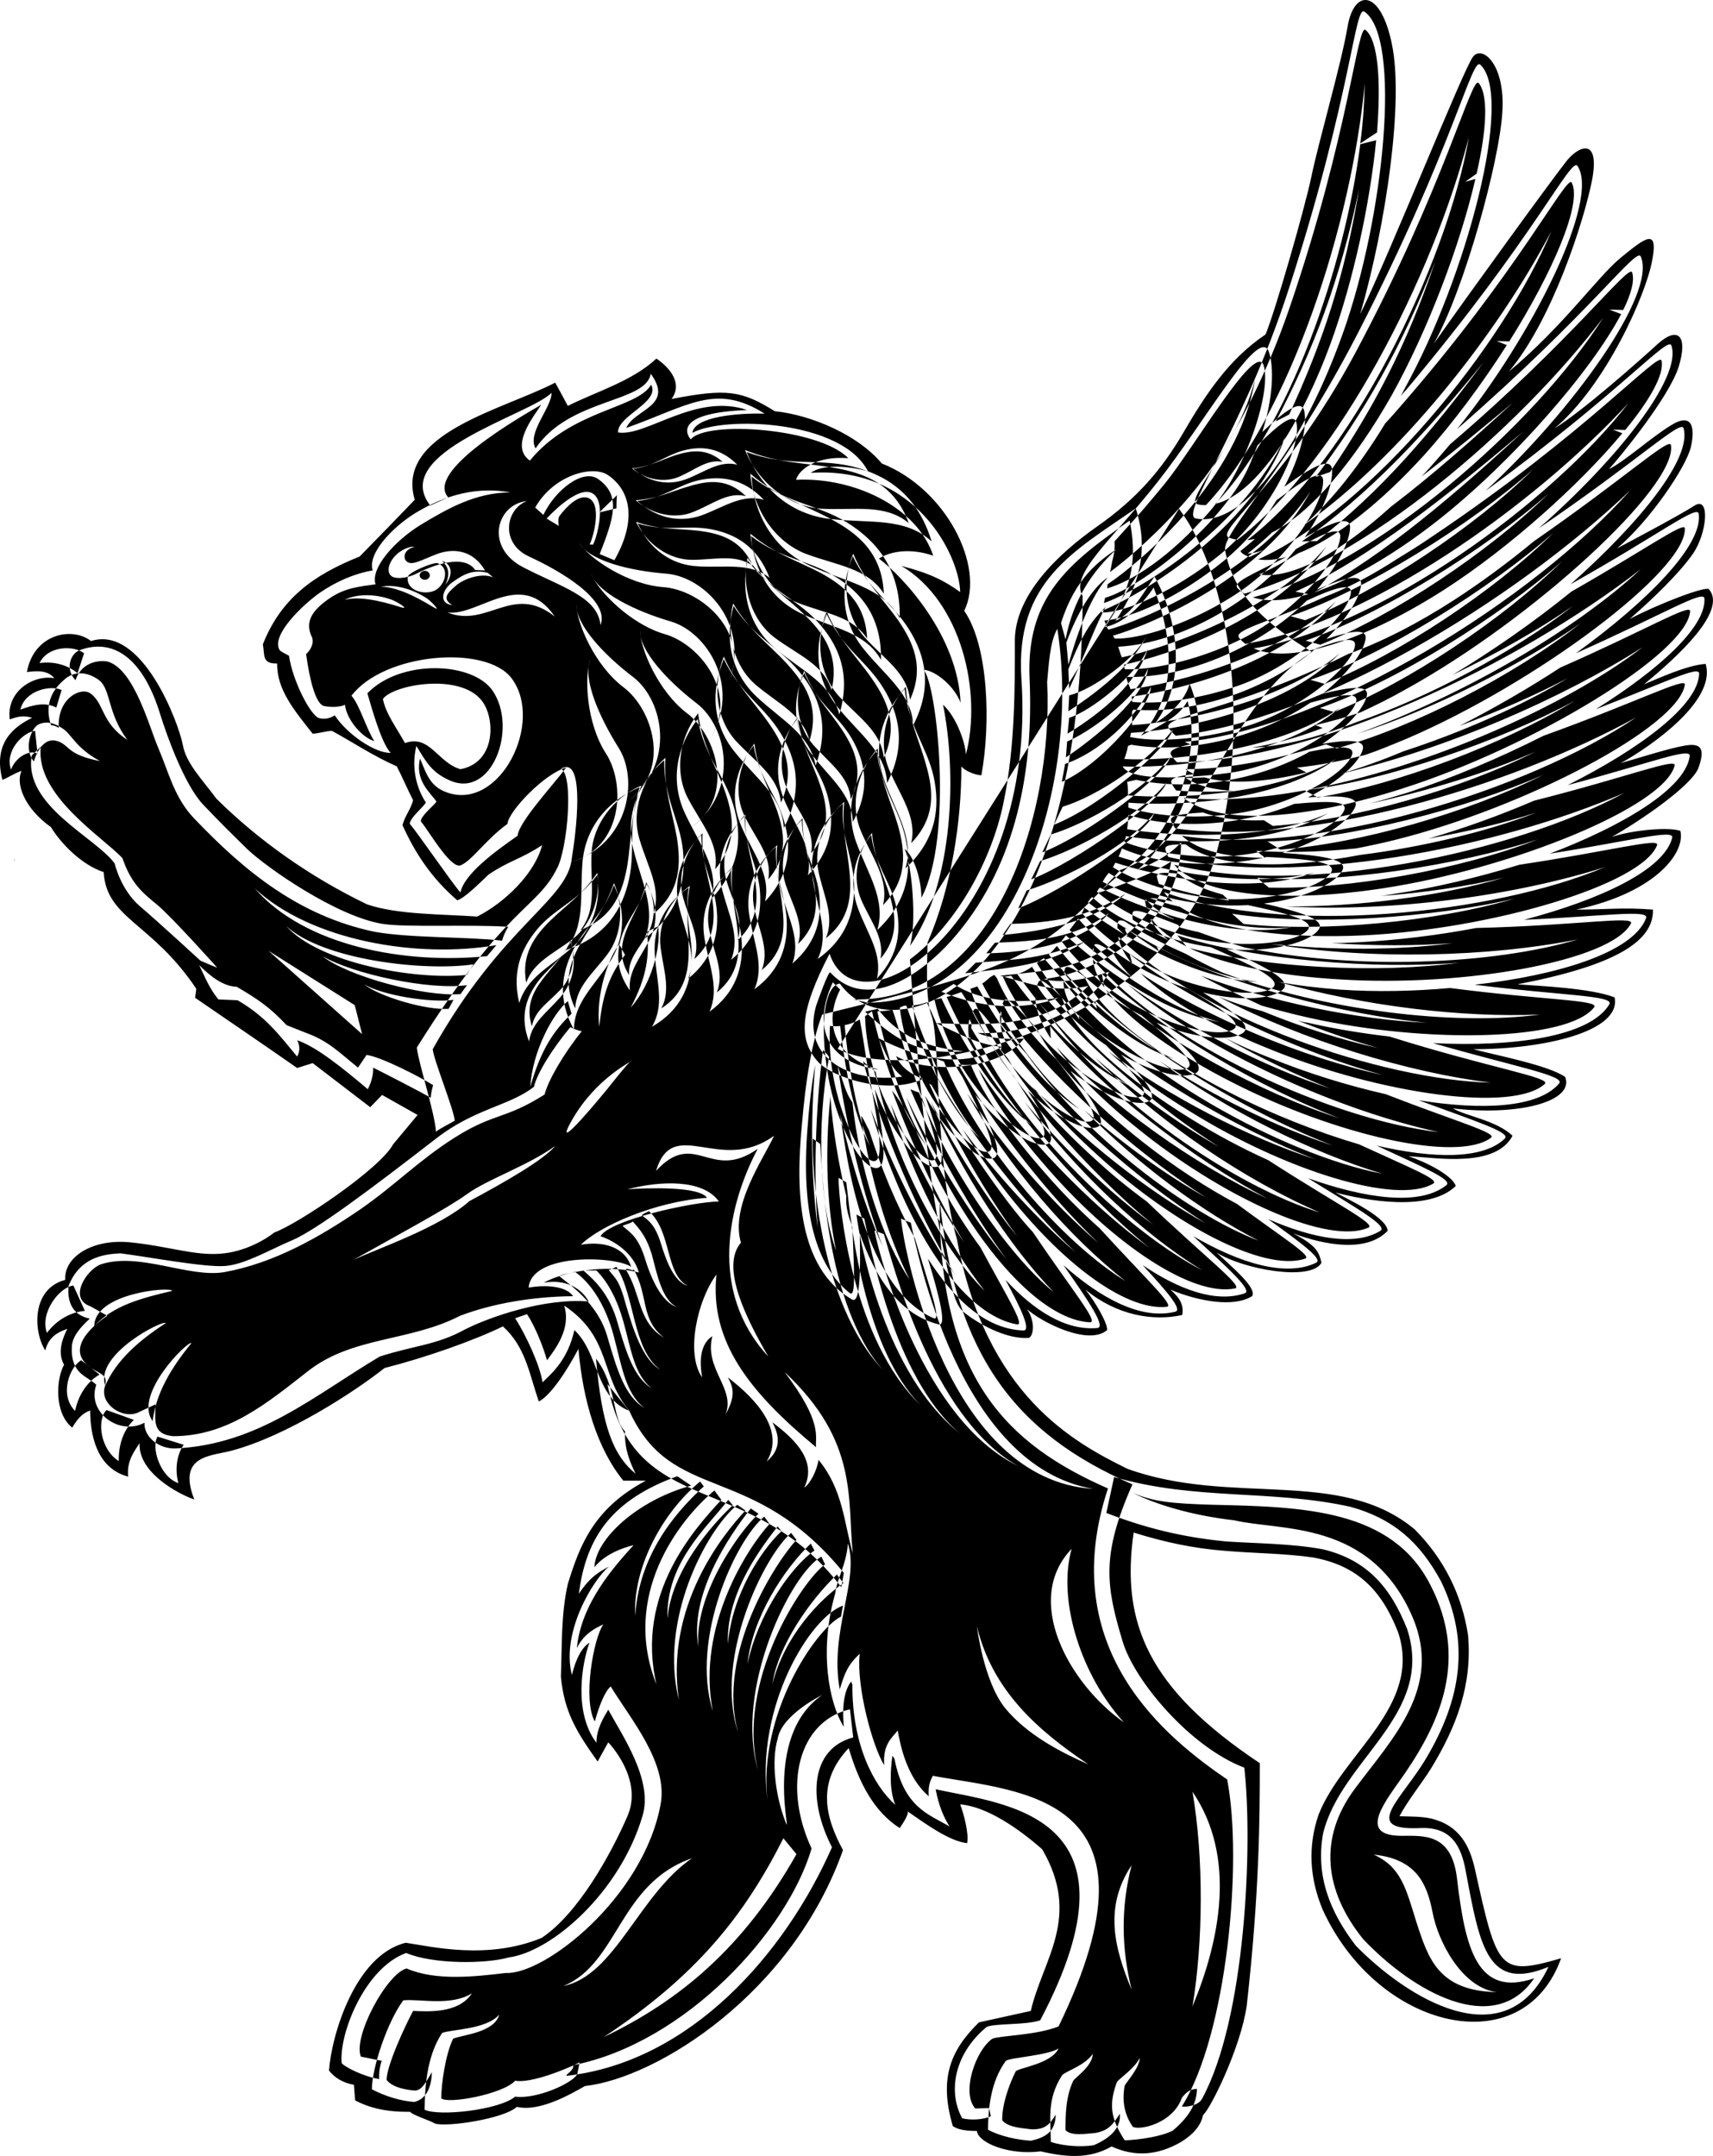 <?xml version="1.0" encoding="utf-8"?>
<!-- Generator: Adobe Illustrator 16.0.3, SVG Export Plug-In . SVG Version: 6.00 Build 0)  -->
<!DOCTYPE svg PUBLIC "-//W3C//DTD SVG 1.1 Tiny//EN" "http://www.w3.org/Graphics/SVG/1.1/DTD/svg11-tiny.dtd">
<svg version="1.1" baseProfile="tiny" id="Layer_1" xmlns="http://www.w3.org/2000/svg" xmlns:xlink="http://www.w3.org/1999/xlink"
	 x="0px" y="0px" width="302.106px" height="380.284px" viewBox="0 0 302.106 380.284" xml:space="preserve">
<path fill-rule="evenodd" d="M16.049,113.071c-3.312-2.592-10.08-1.296-11.303,5.472c1.728-0.216,3.672-0.36,4.823,1.08
	c-3.744-0.648-8.496,2.376-7.849,7.272c1.225-0.432,2.305-0.792,3.961-0.288c-3.097,1.512-6.984,4.32-5.256,10.944
	c1.008-0.36,1.8-1.008,3.384-1.584c-1.08,2.232,0.432,6.552,5.184,9.936c1.728,2.88,5.472,6.696,9.288,7.92
	c0.504,8.28,8.425,8.784,16.344,20.592c-0.072,0.504-0.144,1.008-0.216,1.584c5.976,4.104,12.024,8.208,18,12.384
	c0.936-0.288,1.801-0.576,2.736-0.864c3.384,2.592,6.769,5.184,10.152,7.776c0.72-0.72,1.367-1.439,2.087-2.16
	c2.089,1.152,4.177,2.377,6.265,3.528l-4.319,5.185c-2.305,4.319-16.777,14.039-20.953,15.552c-1.439,1.151-5.184,3.456-9.575,3.743
	c-4.536,0.361-9.288-1.367-15.912-2.016c-6.696-0.647-11.664,2.664-11.376,6.625c-6.049,1.584-5.616,9.215-3.528,12.455
	c0.504-1.943,1.584-3.023,3.888-3.816c-0.72,1.44-1.871,4.033-0.575,6.336c-1.44,2.593-1.729,8.568,1.439,11.089
	c1.152-1.944,2.017-2.593,3.168-3.024c0,3.889,0.937,10.152,6.696,11.664c-0.288-2.808,1.152-4.535,2.016-5.904
	c-0.287,5.112,6.696,8.929,9.648,9.937c-3.096-7.92,3.096-7.632,6.695-8.64c9.648-2.592,21.601-10.368,26.856-14.545
	c7.344-1.871,15.696-4.823,20.88-7.344c4.032,3.672,4.608,8.28,6.336,13.248c2.088-1.08,4.896-5.328,6.984-9.287
	c0.792,9.287,3.384,17.711,7.92,23.256c1.296,0,2.735,0,3.96,0c-9.216,4.896-11.664,11.447-13.752,18.215
	c-1.224,5.4-1.009,10.872-1.224,16.345c0.576,6.191,2.735,9.72,6.479,14.977c0.647-1.153,1.224-2.232,1.872-3.385
	c0,0,6.264,6.408,3.384,13.032s-8.64,17.136-15.12,21.456c-9.576,3.96-19.512,1.512-23.976,0.864
	c-8.929,2.16-13.104,16.344-13.536,22.535c1.008,1.297,2.448,2.16,4.393,2.521c0.071,0.937,0.144,1.872,0.215,2.736
	c2.521,1.368,5.688,2.087,9.648,2.016c0.792,0.72,3.168,1.368,4.465,2.088c2.159,0.647,12.168-0.863,14.399-2.952
	c3.96,0.936,9.36-2.16,12.024-3.672c12.815-1.439,36.576-16.416,45.503-41.615c-3.239-5.977-4.607-12.025,1.009-18
	c1.8,6.119,4.464,11.231,9,14.111c0.792-1.151,1.656-2.592,1.367-2.952c3.24,2.231,7.345,5.256,10.513,5.616
	c0.36-1.584-0.576-5.185-1.224-6.84c4.68,0.359,10.295,4.248,14.472,7.92c6.984,12.023,0.071,19.439-2.016,28.512
	c-3.024,0.647-6.121,1.368-9.145,2.016c-4.896,4.824-7.128,9.721-4.608,18.289c1.008,0.719,2.592,0.863,4.248,0.863
	c0.217,2.088,5.616,4.32,11.232,3.601c4.176,0.936,8.352,1.512,12.527-0.864c4.104,1.872,8.137,1.584,12.24-0.792
	c2.232-1.368,3.528-2.952,3.888-4.752c1.297-1.08,6.624-11.809,7.704-19.296c2.232-19.944,2.305-32.904,2.305-42.769
	c-19.656-13.104-24.553-24.696-22.248-40.68c5.256,1.655,10.512,2.808,16.271,3.239c5.112,0.433,10.297,0.433,15.336,1.152
	c7.92,1.44,12.169,5.832,15.049,13.248c4.248,12.961-9.793,21.313-14.041,32.112c-1.943,5.688-1.584,11.231,0.721,16.775
	c9.72,21.241,35.352,27.288,42.048,8.568c-10.944,3.168-11.232,2.16-15.191-15.696c-0.937-4.176-2.736-7.703-7.632-8.928
	c-1.873-0.432-3.744-0.359-5.688-0.432c1.584-2.952,3.815-5.616,5.616-8.496c4.464-7.344,7.271-14.76,6.479-23.472
	c-1.08-7.056-4.248-13.464-9.432-18.648c-13.104-10.944-32.257-4.032-50.616-10.655c-9.504-4.681-24.984-12.961-30.097-40.537
	c-4.031-13.824-2.808-36.144-4.607-39.744c-1.008-3.528-0.576-9.504-0.576-12.528c4.248-9.792,5.976-21.312,5.976-31.104
	c0.505,0.72,2.305,1.512,3.528,1.584c1.656-9.072,1.296-22.752-3.023-29.016c3.815-7.848-3.312-21.6-14.544-25.992
	c-4.176-5.04-12.456-8.568-18.864-9.216c-5.903-3.672-8.496-4.032-18.216-2.16c1.8-2.376,0.287-5.112-2.664-7.128
	c-4.32,4.032-10.656,5.832-15.624,8.352c-0.864-1.584-1.368-2.592-2.231-4.104c-9.289,4.824-28.225,8.928-24.769,20.664
	c-3.24,3.384-6.48,6.696-9.72,10.008c-8.28,3.313-13.896,7.488-17.064,15.48c0.359,1.872-0.216,3.456,2.52,3.384
	c-0.071,4.608,3.024,8.28,6.265,12.384c0.792,0,2.592-0.504,3.384-0.504c3.601,1.944,7.2,4.392,11.448,6.264
	c0.937,1.8,1.944,4.176,2.88,5.976c-0.432,1.656-1.439,2.736-1.872,4.392c2.16,4.824,5.112,9.36,9.647,13.248
	c1.152-0.216,4.177-3.24,5.544-4.536c3.745-2.52,5.617-2.664,9.433-5.184c-1.225,4.896-6.479,10.08-11.448,12.6
	c-5.831-0.432-14.04-0.288-19.44-2.16c-10.007-4.824-19.079-11.232-26.567-18.648c-2.376-3.24-5.328-6.192-5.904-9.432
	C31.53,127.543,25.049,110.191,16.049,113.071L16.049,113.071z M85.314,124.087c2.017,3.24,1.943,10.44-4.104,11.592
	c-4.033-1.152-5.4-6.192-9.792-4.608c-1.584-2.88-3.385-5.184-3.889-7.776C69.331,120.703,81.858,118.471,85.314,124.087z
	 M94.53,173.623c-1.872,2.736-2.809,5.976-1.224,10.08c0.432-3.312,3.168-5.112,5.544-7.848c2.376-2.736,2.88-6.264,1.8-9.72
	C98.778,169.735,96.331,170.959,94.53,173.623z M95.682,172.759c-1.656,2.16-3.024,4.752-1.872,8.28
	c0.504-2.808,2.88-4.176,4.968-6.408c2.16-2.16,2.808-5.688,1.872-8.712C99.282,168.871,97.338,170.527,95.682,172.759z
	 M128.946,153.319c-3.672,3.096-5.544,7.56-4.68,12.312c0.792,4.824,2.664,8.712,0.864,12.816c4.751-3.456,5.903-7.92,5.688-12.24
	C130.602,161.815,128.658,158.719,128.946,153.319z M129.162,153.031c-3.239,2.736-4.968,7.272-4.031,11.232
	c0.863,4.032,2.664,7.272,1.296,10.8c3.888-3.168,4.104-7.056,3.672-10.728C129.738,160.591,128.73,157.351,129.162,153.031z
	 M136.866,149.359c-3.672,3.096-5.544,7.56-4.68,12.312c0.792,4.824,2.664,8.712,0.863,12.816c4.752-3.456,5.904-7.92,5.688-12.24
	C138.522,157.855,136.578,154.759,136.866,149.359z M137.082,149.071c-3.239,2.736-4.968,7.272-4.032,11.232
	c0.865,4.032,2.665,7.272,1.296,10.8c3.889-3.168,4.104-7.056,3.673-10.729C137.658,156.631,136.65,153.391,137.082,149.071z
	 M148.673,141.727c-4.031,3.456-6.12,8.28-5.327,13.464c0.863,5.256,2.952,9.576,0.863,13.968c5.256-3.744,6.552-8.496,6.408-13.32
	C150.402,151.087,148.242,147.631,148.673,141.727z M148.89,141.439c-3.528,3.024-5.472,7.92-4.536,12.312
	c0.936,4.392,2.88,7.92,1.296,11.736c4.319-3.384,4.536-7.632,4.176-11.664S148.385,146.191,148.89,141.439z M141.402,144.607
	c-3.384,3.456-4.896,8.064-3.601,12.744c1.225,4.68,3.456,8.424,1.945,12.6c4.535-3.888,5.256-8.352,4.68-12.672
	C143.778,152.959,141.545,150.007,141.402,144.607z M141.545,144.319c-2.951,3.024-4.247,7.632-3.023,11.592
	c1.296,3.888,3.313,6.984,2.232,10.584c3.6-3.456,3.455-7.416,2.735-11.016C142.842,151.807,141.474,148.711,141.545,144.319z
	 M153.642,147.271c-3.024,3.744-4.032,8.424-2.304,13.032c1.728,4.536,4.319,7.992,3.312,12.312
	c4.032-4.32,4.319-8.856,3.312-13.104C156.881,155.263,154.362,152.599,153.642,147.271z M153.786,146.911
	c-2.664,3.384-3.528,8.064-1.871,11.88c1.655,3.744,4.031,6.552,3.384,10.296c3.239-3.816,2.663-7.704,1.583-11.232
	C155.801,154.255,154.146,151.303,153.786,146.911z M131.322,143.959c-3.527,3.384-5.111,7.92-4.032,12.672
	c1.152,4.68,3.313,8.496,1.656,12.672c4.607-3.744,5.473-8.208,5.04-12.6C133.482,152.383,131.322,149.431,131.322,143.959z
	 M131.465,143.671c-3.023,3.024-4.463,7.56-3.384,11.52c1.152,3.96,3.168,7.056,2.017,10.656c3.672-3.384,3.6-7.272,3.023-10.944
	C132.546,151.231,131.25,148.063,131.465,143.671z M159.545,121.495c-4.104,4.536-5.688,10.368-3.6,16.128
	c2.016,5.688,5.328,10.152,3.744,15.552c5.544-5.184,6.12-10.872,4.968-16.2C163.434,131.647,160.266,128.191,159.545,121.495z
	 M159.761,121.135c-3.6,4.032-4.967,9.864-2.951,14.616c2.016,4.752,4.968,8.424,3.888,12.96c4.464-4.608,3.889-9.432,2.592-13.896
	C162.066,130.351,160.049,126.535,159.761,121.135z M154.65,132.367c-4.176,4.608-5.688,10.368-3.672,16.128
	c2.088,5.688,5.328,10.224,3.743,15.552c5.545-5.184,6.121-10.872,4.969-16.2S155.298,139.063,154.65,132.367z M154.794,132.007
	c-3.601,4.032-4.969,9.864-2.952,14.616c2.016,4.752,4.968,8.424,3.888,13.032c4.464-4.608,3.888-9.504,2.664-13.968
	C157.098,141.223,155.082,137.479,154.794,132.007z M140.538,126.896c-3.312,4.176-4.32,9.288-2.231,14.184
	c2.088,4.896,5.184,8.568,4.176,13.32c4.536-4.824,4.68-9.792,3.384-14.328C144.499,135.535,141.545,132.655,140.538,126.896z
	 M140.682,126.535c-2.881,3.744-3.744,8.856-1.729,12.888c2.016,4.032,4.824,7.056,4.104,11.088c3.6-4.248,2.88-8.424,1.512-12.24
	C143.274,134.455,141.257,131.287,140.682,126.535z M150.402,98.095c-2.376,5.688-1.944,11.664,1.944,16.416
	c3.815,4.752,8.424,7.848,8.712,13.392c3.456-6.696,2.159-12.24-0.72-16.848C157.458,106.375,153.282,104.215,150.402,98.095z
	 M150.474,97.663c-2.089,5.04-1.44,10.944,2.088,14.832c3.456,3.816,7.487,6.264,7.92,10.944c2.664-5.832,0.504-10.224-2.088-14.04
	C155.73,105.655,152.562,102.703,150.474,97.663z M89.49,145.327c-3.888,2.808-6.336,6.624-8.353,7.344
	c-1.871,0.36-5.688-6.408-6.911-7.776c-0.145-0.937,2.735-3.168,2.735-3.528c-1.08-1.584-3.815-3.672-2.88-7.56
	c1.152,2.736,1.729,4.896,4.753,5.976c9.359,3.312,17.207-12.456,11.376-20.16c-4.537-5.976-22.464-4.464-28.225,3.096
	c1.44,1.584,2.664,5.976,4.032,7.992c-1.944-0.504-4.824-3.528-5.184-6.408c-0.865,0.504-2.881,0.432-3.745,0.216
	c-1.439-0.432-2.52-4.752-3.096-9.144c0.648-0.576,1.513-1.872,1.009-3.024c-1.296-2.664,0.071-4.68,2.951-6.696
	c2.881-2.016,5.328-2.16,8.28-2.592c-0.936-2.808,3.313-7.632,7.992-10.512c4.68-2.808,9.647-5.688,15.768-5.688
	c-6.912-1.296-12.816,1.224-16.92,3.744c-4.104,2.592-8.279,7.128-7.344,10.008c-3.023,0.504-6.336,1.872-9.36,3.96
	c-2.951,2.088-8.64,7.488-7.056,10.08c0.216,0.288,1.008,0.648,1.655,1.008c0.648,4.464,3.816,10.584,5.329,11.016
	c0.863,0.216,1.872,0.072,2.735-0.504c2.232,3.384,7.128,6.696,9.864,6.624c-1.728-1.872-3.456-8.352-4.104-10.512
	c5.831-6.048,18.575-5.616,22.104-0.432c4.464,6.624-0.144,19.008-7.488,15.84c-3.312-1.44-4.248-3.312-5.976-6.12
	c-1.08,4.392,0.432,8.136,1.655,9.936c0,0.504-2.879,2.736-2.808,3.816c1.439,1.656,7.488,10.512,8.929,12.096
	c0.647-3.24,6.047-7.2,10.079-10.008c0.217-2.448,6.192-8.856,8.568-12.024C96.114,136.399,89.707,143.023,89.49,145.327z
	 M77.034,97.735c-2.808,1.08-4.104,1.944-5.111,1.44c-0.937-0.504-0.864-2.232,1.224-2.736H72.57
	c-3.096,0.648-4.752,3.744-3.744,4.968c0.576,0.864,2.952,0.648,4.752-0.288c2.808-1.44,8.28-3.456,10.225-0.576l1.728,0.072
	C83.37,96.943,79.915,96.655,77.034,97.735z M103.961,96.007l0.576,0.072c0.432-0.288,2.664-7.56-0.072-9.072
	c-2.663-1.512-8.063,4.464-8.063,4.464l2.16,1.296c0,0-0.288-1.296,0.145-1.8c1.079-1.44,3.455-4.032,5.255-3.024
	C106.338,89.312,104.322,95.719,103.961,96.007z M159.545,149.719c1.297,2.88,2.16,13.032,0.937,17.136
	c7.849-11.304,8.208-30.888,5.832-42.552c2.376,2.16,3.96,6.768,4.032,8.784c2.88-11.016-0.793-27-11.377-33.264
	c5.041,1.296,7.561,2.592,10.369,4.608c-0.145-6.48-7.849-22.248-26.353-21.024c1.944-1.44,6.048-1.368,10.08-0.288
	c-4.608-9.072-25.488-9.792-30.96-6.768c0.359-2.88,8.136-3.528,12.744-3.384c-8.64-5.472-13.465-1.368-24.408,2.52
	c1.512-3.384,8.496-3.816,4.319-9.576c-0.792,5.184-14.255,4.248-20.304,13.176c-1.584-2.664,2.881-7.272,2.809-9.792
	C93.45,73.183,68.61,79.807,75.881,89.167l3.168-1.44c-4.176-4.608,12.961-14.328,16.416-16.344
	c-1.367,2.088-5.615,7.344-2.016,9.864c7.345-9,18.936-9.144,21.385-13.392c1.655,3.096-5.977,5.472-5.832,8.424
	c4.967,0.792,13.68-7.056,22.752-3.96c-12.673,0.504-10.801,4.176-9.937,5.184c2.735-3.384,22.608-2.016,27.792,3.312
	c-5.688-0.432-8.712,2.016-9.216,3.816c10.224-0.504,21.384,4.824,24.192,13.392c-3.672-1.296-7.345-0.936-9.576,0.504
	c4.32,3.24,13.896,13.608,14.399,25.416c-1.079-2.88-4.32-5.616-6.552-5.832c2.376,2.304,5.328,29.664-0.359,40.248
	C162.499,155.263,161.274,151.159,159.545,149.719z M111.018,248.863c-6.049-2.305-5.328-10.152-9.72-14.256
	c-1.152,5.184-3.889,7.56-5.616,9.216c-0.433-2.88-2.736-7.992-4.824-11.304l2.088-0.721c1.584,2.448,2.88,5.904,3.528,8.137
	c1.368-1.872,4.32-5.545,3.024-9.648C107.922,235.903,105.761,242.743,111.018,248.863L111.018,248.863z M76.89,199.615
	c-0.217-3.384-3.024-11.88-3.384-14.832c15.912-25.416,21.096-24.264,24.768-31.68c1.8-3.456,2.952-16.416,0.648-17.496
	c3.888-2.304,3.096,8.568,1.943,15.624c-0.648,7.632-12.168,11.736-24.552,33.84c0.216,2.016,3.672,10.44,3.888,12.601
	C78.978,198.391,77.61,199.039,76.89,199.615z M89.633,163.471c-0.432,0.72-0.863,1.584-1.08,2.448
	c-6.479-0.72-16.343-0.432-22.607-1.584c-13.176-2.808-22.68-10.512-31.68-19.944c-3.528-3.672-4.464-8.064-6.408-12.6
	c-1.584-3.744-4.176-13.536-8.712-15.048c-0.864-0.288-4.608-0.432-5.832,3.24c-1.944-2.088-0.792-4.68,0.647-5.256
	c5.545-2.16,11.088,0.72,14.328,11.376c1.225,3.96,4.32,12.384,7.488,15.768c3.168,3.312,4.32,4.464,7.775,7.848
	c3.528,3.384,15.984,12.024,23.977,13.248C71.633,163.615,82.721,163.039,89.633,163.471L89.633,163.471z M2.442,151.375
	c0,0.216,0.072,0.36,0.216,0.504H2.585L2.442,151.375L2.442,151.375z M38.514,176.287l3.384,0.144
	c4.968,2.88,7.272,6.048,10.512,9.936c0.505-0.936,0.505-1.944,0-2.88c3.385,1.152,7.848,4.752,12.456,8.64
	c0.648-1.296,1.008-2.592,0.937-3.816c1.583,0.792,8.496,4.32,10.151,5.328c0.072-0.791,0.217-1.512,0.432-2.231
	c-2.016-1.296-9.215-5.04-11.735-5.328l-1.513,2.232c-3.312-2.664-5.184-4.68-9.144-6.12l-3.456-1.368
	c-2.952-3.168-5.111-4.608-8.783-6.768c-2.377-0.072-4.608-1.8-6.624-3.816C36.21,172.471,36.93,174.343,38.514,176.287z
	 M80.13,200.695c7.056-4.464,8.855-3.168,15.911-7.632c0.648-2.521,3.313-7.128,6.553-11.16c-0.721-0.144-1.368-0.432-2.017-0.72
	c-3.168,3.816-5.831,8.064-6.407,10.512c-4.32,3.384-10.44,3.816-17.28,9.145c-11.88,9.215-21.096,16.055-25.2,17.855
	c-4.104,1.729-8.424,4.32-11.952,4.607c-3.601,0.289-13.464-1.584-18.504-2.231c-3.097,0.144-7.2,0.792-9.145,5.76
	c-0.287,3.24,1.009,5.185,3.745,5.761c-1.801,1.655-3.097,3.239-3.169,4.967c-0.216,4.824,2.665,5.113,4.32,6.697
	c-1.729,4.823,4.032,9.071,8.496,6.695c-0.144,2.448,2.521,4.68,5.544,4.536c14.544-0.72,24.336-9.288,35.928-16.2
	c5.977-1.943,10.008-2.016,14.977-4.752c4.535-2.304,14.184-5.615,21.888-4.968c-1.152-2.16-3.888-4.032-7.92-3.312
	c3.456-1.945,10.872-3.313,16.775-1.801c-1.224-4.248-5.688-6.048-6.768-6.408c1.728-2.88,16.2-6.048,20.88-6.119
	c-2.808-3.961-10.224-3.672-16.128-2.16c3.456-0.217,12.6-0.576,14.04,1.512c-9.145,0.648-18.937,4.968-22.248,8.279
	c3.672-0.647,7.704,0.217,8.856,3.889c-2.88-1.943-17.568-2.448-18.072,3.672c2.808-0.504,6.552-0.359,7.848,1.512
	c-7.2,0.072-14.256,1.297-19.944,3.457c-8.927,4.607-19.007,3.6-26.855,9.791c-7.2,5.616-14.111,11.448-23.76,11.448
	c-3.6-0.36-3.168-2.592-3.096-5.616l-3.24,1.512c-2.592,1.009-6.408-1.439-5.76-4.392c0.72-2.304-0.433-2.304-2.232-3.456
	c-5.112-3.312,0.432-7.775,2.736-9.287l-2.952-1.656c-4.032-1.368-0.721-6.48,1.8-7.416c6.768-2.232,15.553,2.447,21.816,1.367
	c8.712-1.584,16.704-6.119,23.976-11.088C69.69,209.047,73.794,204.727,80.13,200.695z M238.17,265.783
	c-13.969-3.096-27.289-1.08-41.688-5.256l-1.368,6.336c7.057,2.736,13.681,4.32,21.24,5.04c5.688,0.36,11.376,0.36,16.92,1.368
	c7.848,1.871,12.024,6.768,14.903,14.112c4.896,15.048-11.663,22.967-14.831,36c-1.368,7.487,1.224,13.896,5.76,19.8
	c8.855,9.071,26.279,20.159,33.983,3.743c-10.728,4.465-12.096-3.6-14.544-16.631c-0.791-4.608-2.52-8.064-7.992-7.849
	c-10.728,0.504-3.312-5.04,1.009-12.384c6.048-10.224,7.848-20.376,2.52-31.248C250.338,271.975,245.73,267.871,238.17,265.783z
	 M213.906,265.424c-7.2-0.217-10.368-0.504-14.111-2.088c4.031,2.016,10.295,3.959,17.855,4.823
	c8.208,1.944,24.048-0.144,31.464,17.063c5.328,12.457-3.527,21.385-10.08,30.169c-6.624,8.784-5.472,18.144,1.368,26.64
	c8.712,9.216,23.04,17.424,30.168,6.912c-10.08,3.456-12.168-5.328-13.608-17.568c-0.936-8.064-5.831-7.56-9.791-7.56
	c-8.064,0-2.664-6.265,0.647-11.089c6.336-9.287,11.088-20.303,4.464-33.119C245.514,266.215,229.961,265.783,213.906,265.424z
	 M86.969,101.839l-0.936-0.792c-2.808-0.72-4.535,0.432-6.336,1.728c-1.729,1.296-2.376,3.672,0.072,3.96
	c-1.944-1.152-0.721-2.232,0.504-3.312C81.426,102.271,84.738,100.903,86.969,101.839z M85.89,168.655l1.656-1.944
	c-13.896,2.376-32.616-0.72-42.624-10.008C53.922,166.999,71.633,170.095,85.89,168.655z M9.93,124.807l0.936-3.096
	c-1.943-0.936-6.48,0.072-7.271,3.456C5.969,124.303,7.986,123.799,9.93,124.807z M13.673,118.759l1.152-3.528
	c-1.655-1.368-6.336-1.44-7.848,1.728C9.499,116.599,12.018,117.319,13.673,118.759z M32.394,254.84l-4.608-1.44
	c-1.152,1.8,0.36,7.056,3.672,8.208C30.81,259.159,31.17,256.639,32.394,254.84z M23.61,250.447l-4.824-1.729
	c-1.728,1.656-1.152,6.912,2.16,9C20.874,254.84,21.81,252.176,23.61,250.447z M17.562,242.455l-3.24-2.52
	c-2.088,1.224-3.888,6.119-1.08,8.928C13.818,246.055,15.402,243.68,17.562,242.455z M14.969,231.223l-2.016-4.463
	c-2.376,0.215-5.976,4.68-4.68,8.352C10.002,232.807,12.45,231.439,14.969,231.223z M30.377,227.695
	c-0.216-0.792-13.68,0.359-13.752,6.191C20.01,230.287,24.834,228.991,30.377,227.695z M29.226,233.383
	c-0.432-0.647-12.601,5.545-10.656,11.017C20.514,239.936,24.474,236.479,29.226,233.383z M33.761,236.911
	c-0.575-0.504-10.296,9.072-6.839,13.752C27.499,245.768,30.162,241.303,33.761,236.911z M71.922,101.695
	c-0.433,2.664,3.527,3.528,5.255,2.16c1.513-1.224,2.017-3.816-0.071-4.536C76.17,99.247,72.21,100.903,71.922,101.695z
	 M94.385,89.527l1.44,1.296c2.089-4.392,6.984-8.208,9.648-6.336c4.104,2.88,2.808,6.84,0.287,13.248l2.593,1.08
	c3.816-6.696,3.096-12.096-1.08-14.976C104.682,81.967,97.698,83.695,94.385,89.527z M108.858,87.295l-3.168,3.096l3.024-0.72
	C108.714,89.671,108.714,87.295,108.858,87.295z M47.37,167.719l16.488,14.688l-1.296-5.112L47.37,167.719z M97.842,108.751
	c-5.904-8.64-13.393,0-18.937-0.72C85.961,110.839,90.426,102.847,97.842,108.751z M93.306,98.167
	c-5.185-2.376-4.104-8.424-0.36-9.792c-5.399,0.576-7.488,8.136-0.72,11.664c6.768,3.528,13.176,5.184,13.68,10.224
	C107.633,105.727,98.49,100.543,93.306,98.167z M186.69,361.327c-1.872,1.224-8.352,1.584-9.288,2.16
	c-2.736,3.744-3.096,8.424-3.168,12.168c2.304,1.225,5.328,1.8,7.561,1.944c3.383-0.72,4.319-2.232,4.392-4.608
	c-1.08,1.8-1.944,2.664-4.32,2.592c-1.512-0.216-4.031-0.287-5.111-1.584c-0.072-2.592,1.08-6.048,2.376-8.64
	C179.706,364.712,185.394,364.063,186.69,361.327z M192.738,362.263c-1.439,2.088-4.536,2.952-5.399,3.745
	c-2.809,4.319-2.017,8.063-2.017,11.808c2.231,0.72,5.256,0.936,7.56,0.576c3.385-1.44,4.824-3.384,4.608-5.545
	c-1.224,1.872-1.944,2.953-4.319,3.385c-1.369,0.071-4.177,0.648-5.256-0.505c0-2.52,0-5.831,1.367-8.711
	C189.786,366.296,192.594,364.495,192.738,362.263z M201.018,362.983c-1.008,1.943-3.313,3.384-4.032,4.248
	c-1.584,4.248-0.937,6.695,1.368,10.296c2.376-0.072,6.48-0.647,8.496-1.728c2.88-2.449,4.176-4.681,4.248-7.345
	c-0.504,0.072-1.44-0.071-2.664,1.584c-1.584,4.465-7.272,5.761-8.64,5.112c-1.513-2.16-1.944-4.608-1.44-7.271
	C198.714,367.159,200.946,364.783,201.018,362.983z M111.018,248.936l-3.888-4.824c4.607,24.264,25.271,14.832,41.255,35.855
	l0.433-2.52C132.618,257.575,118.578,265.424,111.018,248.936z M99.93,366.151c21.743-2.448,38.447-21.384,46.8-40.32
	c-4.392-8.495-3.744-17.424,3.744-19.368l-0.576-4.968c-9.144,2.16-11.88,13.608-6.768,24.552
	c-4.249,14.545-22.177,34.272-42.049,38.232C101.298,365.215,99.642,365.935,99.93,366.151z M83.226,351.607
	c-3.744,2.304-9.145,0.936-12.096,1.224c-2.809,3.744-5.545,11.952-5.545,15.696c2.305,1.224,5.185,2.088,7.488,2.231
	c2.304-0.575,3.024-2.879,3.097-5.255c-1.081,1.799-1.801,3.312-3.097,3.239c-1.512-0.144-3.816-0.504-4.896-1.872
	c0-2.521,3.313-9.648,4.681-12.168C75.306,354.775,80.778,355.279,83.226,351.607z M88.049,355.351
	c-2.303,2.665-8.567,2.593-10.08,3.241c-2.808,4.248-3.023,9.863-3.096,13.535c2.521,1.224,13.104,0.072,15.984-2.304
	c3.744,0.504,10.152-2.376,10.944-3.96l0.432-2.088c-2.376,1.224-8.64,3.744-11.376,3.24c-2.16,2.376-11.952,4.176-13.032,3.096
	c0-2.52,0.721-7.704,2.089-10.512C81.714,358.88,87.186,358.52,88.049,355.351z M113.322,320.287
	c-4.032,13.608-16.056,23.976-23.615,24.984c-4.033,1.152-13.321,1.224-18.073-0.792c-7.344,2.663-11.879,14.327-11.376,19.44
	c0.721,0.792,3.96,2.376,6.624,2.807c-0.071-1.079,0.072-2.159,0.433-3.239c-1.008-0.145-2.808-0.576-3.672-0.72
	c-1.44-3.528,4.607-14.688,8.064-15.553c5.184,2.232,12.023,1.44,17.495,0.793c6.768,0.359,24.192-13.177,27.288-29.665
	c1.44-7.344-5.4-15.264-8.783-20.88c-1.009,0.864-2.017,3.313-2.809,6.192c-2.16-3.888-0.216-14.76,1.512-17.136
	c-2.88,1.296-3.888,2.664-4.68,4.176c0.792-7.992,6.624-14.4,10.008-18.145c-2.16,0.504-5.185,1.729-6.912,3.889
	c0.216-5.04,7.632-11.809,17.064-14.4l-2.448-1.656c-11.231,4.104-16.057,10.44-17.353,20.736c2.088-3.168,3.816-3.96,5.329-4.824
	c-2.881,2.377-8.496,11.736-6.553,19.152c0.72-3.023,1.872-4.968,3.096-5.688c-1.296,3.456-2.88,12.24,1.225,17.641
	c0-2.52,1.367-4.608,2.088-5.832C109.866,306.319,115.194,314.023,113.322,320.287z M165.018,315.607
	c0.288,1.584,0.936,4.248,2.447,6.552c-3.744-2.16-8.063-3.384-9.719-11.952c-0.073-0.144-0.217-0.287-0.361-0.504
	c-0.359,2.52-0.575,5.977,0.505,8.64c-3.816-3.384-7.633-10.655-7.56-21.167c-0.073-0.217-0.145-0.36-0.217-0.576
	c-1.152,1.439-1.656,4.104-1.296,7.992c-2.664-4.249-4.392-13.537-1.512-23.545c0.288-2.592,1.944-4.968,2.231-8.783
	c2.088,6.408-3.312,15.623-1.439,25.704c0.863-2.736,1.296-4.177,3.527-6.265c-0.647,5.616,2.232,16.344,4.32,19.656
	c-0.288-3.672,1.368-4.824,2.376-6.12c0.433,2.376,1.513,8.208,5.473,11.592c-0.145-2.231,0.432-2.951,0.72-3.6
	c15.552,2.88,42.048,3.24,22.176,44.208c-4.032,1.584-10.152,1.584-11.664,2.16c-2.952,2.016-5.544,9.504-3.023,12.312l2.447-0.071
	l0.288,1.439c-1.368,0.647-3.672,0.72-5.04,0.359c-2.447-4.392-1.656-11.159,4.32-16.127c1.584-0.648,6.84-0.289,9.432-1.152
	C202.673,319.855,177.114,318.271,165.018,315.607L165.018,315.607z M211.961,370.255c-0.647,1.152-2.735,1.44-3.527,1.296
	c7.92-12.6,10.8-43.056,7.992-57.671c-10.512-7.2-30.457-22.825-21.024-51.337c-17.567-7.703-29.952-19.367-29.664-50.76
	c2.736,27.216,13.393,41.111,33.983,50.04c-5.544,12.456-4.68,17.929-1.728,27.72c2.088,6.984,11.952,18.648,21.456,22.248
	C220.961,325.255,219.738,356.071,211.961,370.255z M105.114,239.647c1.008,11.735,2.952,16.991,6.984,20.304
	c-2.017-4.031-1.872-6.191-1.872-7.488C107.922,250.303,108.858,244.543,105.114,239.647z M128.73,119.911
	c3.384-10.08-4.464-18.144-11.16-18.72c-6.624-0.504-13.608-2.304-15.408-5.4c1.729,2.664,8.496,7.344,14.904,7.776
	C123.474,104.071,132.042,111.127,128.73,119.911z M125.345,130.207c5.401-9.144-0.647-18.72-7.056-20.592
	s-12.888-5.112-14.04-8.424c1.152,2.952,6.84,8.856,12.961,10.656C123.402,113.575,130.314,122.287,125.345,130.207z M95.25,163.327
	c-3.023,3.384-5.112,7.632-3.672,13.608c1.296-4.464,5.328-6.336,9.144-9.648c3.816-3.24,5.328-8.064,4.609-12.96
	C101.946,158.863,98.345,160.015,95.25,163.327z M97.122,162.319c-2.736,2.664-5.256,5.976-4.319,11.016
	c1.296-3.672,4.823-5.112,8.208-7.704c3.312-2.592,4.968-7.344,4.32-11.664C102.81,157.711,99.858,159.655,97.122,162.319z
	 M109.794,164.695c-1.08,3.024-1.296,6.408,1.295,10.008c-0.359-3.312,1.801-5.688,3.457-8.928c1.655-3.24,1.296-6.768-0.505-9.864
	C113.034,159.799,110.946,161.599,109.794,164.695z M110.73,163.471c-1.08,2.52-1.8,5.4,0.216,8.496
	c-0.216-2.808,1.801-4.68,3.312-7.344c1.513-2.664,1.296-6.264-0.288-9C113.25,158.863,111.81,160.951,110.73,163.471z
	 M121.458,156.559c-3.959,2.664-6.336,6.912-5.976,11.736c0.288,4.824,1.8,8.928-0.504,12.816c5.111-2.952,6.769-7.2,6.983-11.592
	C122.25,165.199,120.594,161.887,121.458,156.559z M121.673,156.271c-3.456,2.376-5.688,6.696-5.184,10.728
	c0.504,4.104,1.872,7.56,0.144,10.872c4.248-2.736,4.824-6.624,4.824-10.296S120.81,160.519,121.673,156.271z M101.082,167.575
	c-2.016,4.032-2.808,8.712,0.145,14.04c0-4.608,3.384-7.56,6.192-11.736c2.808-4.176,2.951-9.216,0.863-13.752
	C106.338,161.383,103.17,163.471,101.082,167.575z M102.594,166.063c-1.944,3.312-3.457,7.128-1.152,11.808
	c0.216-3.96,3.24-6.264,5.76-9.648c2.52-3.456,2.809-8.424,1.08-12.456C106.842,160.087,104.465,162.751,102.594,166.063z
	 M112.458,92.335c2.017,4.392,5.832,7.344,10.656,7.56c4.824,0.288,9.144-0.72,12.601,2.016c-2.161-5.616-6.12-7.776-10.369-8.568
	C121.098,92.551,117.57,93.847,112.458,92.335z M112.17,92.047c1.871,3.888,5.76,6.696,9.863,6.696s7.704-1.08,10.728,1.08
	c-2.015-4.68-5.759-5.688-9.431-6.192C119.73,93.199,116.274,93.487,112.17,92.047z M112.385,88.375
	c3.24,2.88,7.272,3.96,11.376,2.521c4.033-1.512,7.129-3.816,10.945-2.736c-3.673-3.888-7.704-4.248-11.449-3.456
	C119.514,85.567,117.066,87.871,112.385,88.375z M112.098,88.231c2.88,2.52,6.983,3.456,10.296,2.016
	c3.384-1.368,5.976-3.528,9.144-2.736c-3.239-3.168-6.623-2.736-9.791-1.8C118.578,86.575,115.915,88.015,112.098,88.231z
	 M111.666,82.688c2.736,2.304,6.12,3.096,9.433,1.8c3.312-1.296,5.832-3.312,8.928-2.52c-3.096-3.096-6.408-3.312-9.432-2.52
	C117.499,80.239,115.553,82.183,111.666,82.688z M111.45,82.615c2.448,2.016,5.832,2.664,8.568,1.368
	c2.736-1.224,4.752-3.024,7.416-2.52c-2.736-2.448-5.544-2.016-8.136-1.224C116.778,81.031,114.618,82.327,111.45,82.615z
	 M145.794,108.319c-2.376,5.688-1.944,11.664,1.943,16.416c3.815,4.752,8.424,7.848,8.712,13.392
	c3.456-6.696,2.16-12.24-0.72-16.848C152.85,116.599,148.673,114.439,145.794,108.319z M145.794,107.887
	c-2.017,5.04-1.368,10.944,2.087,14.832c3.528,3.816,7.488,6.264,7.992,10.944c2.664-5.832,0.504-10.224-2.159-14.04
	C151.122,115.879,147.954,112.927,145.794,107.887z M141.834,118.688c-2.232,4.896-1.944,10.152,1.296,14.328
	c3.239,4.248,7.127,7.056,7.271,11.952c3.24-5.832,2.16-10.656-0.216-14.76C147.738,126.104,144.209,124.087,141.834,118.688z
	 M141.834,118.327c-1.873,4.32-1.44,9.504,1.512,12.96c2.952,3.384,6.408,5.616,6.695,9.72c2.448-5.04,0.648-8.928-1.512-12.24
	C146.298,125.383,143.562,122.791,141.834,118.327z M132.906,131.503c-3.312,4.248-4.32,9.36-2.159,14.256
	c2.088,4.824,5.256,8.568,4.176,13.248c4.535-4.824,4.68-9.792,3.312-14.328C136.938,140.143,133.915,137.335,132.906,131.503z
	 M133.049,131.143c-2.879,3.744-3.743,8.928-1.655,12.96c2.016,4.032,4.823,6.984,4.104,11.016c3.6-4.248,2.808-8.424,1.512-12.24
	C135.642,139.063,133.625,135.896,133.049,131.143z M123.69,147.271c-3.456,3.384-5.04,7.92-3.96,12.6
	c1.151,4.752,3.239,8.568,1.655,12.744c4.608-3.744,5.473-8.28,4.969-12.6C125.85,155.695,123.69,152.671,123.69,147.271z
	 M123.906,146.983c-3.096,2.952-4.536,7.56-3.384,11.52c1.151,3.96,3.096,7.056,1.943,10.656c3.745-3.384,3.672-7.344,3.097-10.944
	C124.915,154.543,123.69,151.375,123.906,146.983z M132.546,84.055c6.048,4.752,11.447,4.824,16.775,8.064
	c5.328,3.312,9.504,8.28,9.36,16.92c-3.096-5.544-9.432-6.336-15.768-9.216C136.578,96.943,132.978,91.039,132.546,84.055
	L132.546,84.055z M132.331,83.551c4.751,4.104,9.504,5.472,14.184,7.992c4.607,2.448,9.072,5.904,9.359,13.176
	c-2.88-4.536-8.279-4.968-13.824-7.056C136.578,95.503,132.761,89.743,132.331,83.551z M132.474,94.567
	c0.432,6.12,3.528,11.232,9.071,13.752c5.616,2.52,11.088,3.24,13.824,8.064c0.145-7.56-3.527-11.952-8.208-14.76
	C142.553,98.743,137.801,98.671,132.474,94.567z M132.331,94.135c0.431,5.4,3.672,10.44,8.495,12.24
	c4.824,1.872,9.505,2.304,12.097,6.264c-0.289-6.408-4.176-9.36-8.208-11.592C140.61,98.887,136.506,97.663,132.331,94.135z
	 M131.826,98.815c-1.224,6.048,0.36,11.808,5.04,15.696s9.792,6.12,11.16,11.52c2.16-7.272-0.216-12.456-3.96-16.488
	C140.394,105.583,135.858,104.215,131.826,98.815z M131.826,98.383c-1.079,5.328,0.721,11.016,4.824,14.112
	c4.176,3.096,8.567,4.68,10.008,9.216c1.44-6.192-1.512-10.152-4.823-13.32C138.522,105.151,134.85,102.919,131.826,98.383z
	 M129.377,106.879c-1.656,5.976-0.359,11.88,4.104,16.056c4.392,4.104,9.36,6.624,10.368,12.096
	c2.592-7.128,0.576-12.456-2.952-16.632C137.442,114.151,133.049,112.567,129.377,106.879z M129.306,106.447
	c-1.368,5.256,0.144,11.088,4.032,14.4c3.96,3.312,8.279,5.256,9.432,9.792c1.872-6.12-0.864-10.152-4.032-13.608
	C135.642,113.647,132.114,111.199,129.306,106.447z M127.65,116.239c-2.376,5.688-1.943,11.664,1.944,16.416
	c3.815,4.752,8.352,7.848,8.64,13.392c3.527-6.696,2.231-12.24-0.647-16.848C134.707,124.519,130.53,122.359,127.65,116.239z
	 M127.65,115.807c-2.017,5.04-1.368,10.944,2.088,14.832c3.528,3.816,7.488,6.264,7.992,10.944c2.664-5.832,0.504-10.224-2.16-14.04
	C132.978,123.799,129.81,120.847,127.65,115.807z M123.042,126.823c-3.743,4.896-4.824,10.8-2.376,16.344
	c2.521,5.544,6.12,9.792,4.896,15.264c5.185-5.616,5.328-11.304,3.744-16.488C127.721,136.688,124.266,133.447,123.042,126.823z
	 M123.114,125.815c-3.312,4.32-4.176,10.224-1.872,14.832c2.376,4.608,5.616,7.992,4.896,12.672
	c4.104-4.896,3.169-9.72,1.584-14.112C126.137,134.887,123.834,131.287,123.114,125.815z M117.137,134.095
	c-4.68,4.032-6.839,9.648-5.472,15.552c1.44,5.976,4.177,10.728,2.017,15.912c6.12-4.536,7.271-10.08,6.768-15.552
	C119.874,144.607,117.066,140.791,117.137,134.095z M117.354,133.663c-4.104,3.672-6.048,9.288-4.607,14.256
	c1.439,4.968,4.031,8.928,2.447,13.32c4.896-4.032,4.896-8.928,4.176-13.536C118.578,143.167,116.994,139.135,117.354,133.663z
	 M131.682,79.735c2.592,6.552,7.848,11.016,14.76,11.808c6.912,0.792,13.176-0.36,17.856,3.96
	c-2.521-8.352-8.064-11.808-14.112-13.248C144.066,80.815,138.954,82.399,131.682,79.735z M131.394,79.375
	c2.304,5.688,7.632,10.008,13.536,10.368c5.904,0.288,11.159-0.936,15.336,2.52c-2.52-6.912-7.776-8.784-13.032-9.72
	C142.049,81.607,137.154,81.751,131.394,79.375z M112.818,138.847c-5.688,2.376-9.504,7.056-10.08,13.104
	c-0.504,6.048,0.576,11.52-3.096,15.696c7.2-2.376,10.152-7.272,11.304-12.6C112.098,149.719,110.658,145.255,112.818,138.847z
	 M113.106,138.559c-4.969,2.16-8.568,6.912-8.784,12.024c-0.216,5.184,1.009,9.792-1.944,13.464c5.977-2.304,7.488-6.984,8.28-11.52
	C111.377,147.919,111.162,143.671,113.106,138.559z M100.866,152.023c10.08-3.312,11.808-14.544,8.208-20.16
	c-3.527-5.616-6.336-12.24-4.968-15.552c-1.08,3.024-0.721,11.16,2.736,16.56C110.37,138.271,109.866,149.359,100.866,152.023z
	 M110.874,141.223c8.353-6.624,6.12-17.64,0.864-21.744c-5.328-4.032-10.224-9.36-10.08-12.888c0,3.168,3.168,10.728,8.28,14.616
	C115.049,125.023,118.434,135.607,110.874,141.223z M122.106,145.831c8.352-6.552,6.12-17.64,0.792-21.744
	c-5.256-4.032-10.151-9.36-10.008-12.888c0,3.168,3.168,10.728,8.28,14.616C126.282,129.631,129.666,140.287,122.106,145.831z
	 M210.306,353.911c4.824-11.592,7.848-26.353,0-37.872C212.322,327.703,212.177,342.68,210.306,353.911z M198.209,303.8
	c-7.415-8.137-11.808-21.385-9.216-30.601C180.354,282.199,188.49,296.959,198.209,303.8z M177.257,301.279
	c3.889,4.752,9.937,7.848,14.688,9.936c-9-6.048-16.92-13.031-19.656-24.335C172.29,286.88,173.442,296.527,177.257,301.279z
	 M115.77,297.104c-3.744-15.984,6.768-27.504,11.447-32.545l-1.224-1.655C119.514,268.303,109.578,281.551,115.77,297.104z
	 M138.162,324.247c-6.912,13.68-15.336,24.265-31.68,35.063c13.248-6.335,24.624-15.695,33.983-32.256L138.162,324.247z
	 M137.154,306.68c-1.151,3.815-0.433,9.936,1.296,14.472c1.656,4.536-4.319-14.688,6.553-22.176
	C145.002,298.976,137.874,302.432,137.154,306.68z M98.633,225.104c0.433-0.36,2.305-0.504,2.736-0.793
	c3.096,2.16,5.545,6.337,6.841,11.232c1.439,5.328,2.088,10.297,5.472,12.816c-3.456-2.016-4.824-6.624-6.552-12.528
	C105.474,229.855,100.29,226.471,98.633,225.104L98.633,225.104z M102.881,224.096h2.305c2.159,2.16,3.744,5.399,4.752,9
	c1.368,4.896,1.943,9.504,5.04,11.808c-3.168-1.872-4.536-6.336-6.048-11.521C107.49,228.127,104.682,225.68,102.881,224.096
	L102.881,224.096z M107.345,224.023c0.505-0.145,0.937-0.36,1.369-0.576c3.312,5.256,2.808,14.473,7.704,18.145
	c-3.169-1.873-4.824-7.345-6.049-11.521C109.217,225.823,108.642,225.607,107.345,224.023L107.345,224.023z M110.37,223.951
	c0.216-0.432,1.368,0.432,1.368-0.072c2.664,4.608,1.152,8.856,5.399,12.096C112.458,233.239,113.106,228.271,110.37,223.951
	L110.37,223.951z M109.794,216.247c0.432-0.288,1.439-0.432,1.8-0.792c1.296,1.439,2.447,2.736,3.384,5.904
	c0.864,3.168,1.729,7.992,4.464,9.216c-2.809-0.864-4.681-5.185-5.76-8.784C112.53,218.191,111.162,217.399,109.794,216.247
	L109.794,216.247z M113.177,214.375c0.217-0.287,0.937-0.576,1.297-0.72c4.032,3.672,2.808,11.088,6.84,13.176
	c-2.376-0.72-3.744-4.176-4.752-7.487C115.553,216.104,114.474,215.311,113.177,214.375z M126.354,224.815
	c-3.385,4.536-5.473,13.968-2.52,18.144c-0.793-4.392,0.432-6.408,1.799-7.271c-1.512,5.76,4.177,9.287,2.305,13.824
	c1.728-3.097,1.512-4.608,0.432-6.553c5.256,4.032,10.08,9.504,6.841,14.832c1.943-1.656,2.735-3.744,1.007-6.912
	c4.537,3.385,7.776,7.057,5.617,11.521c1.008-0.647,2.231-2.952,2.52-4.896c4.319,5.184,4.536,11.303,6.048,16.487
	c-1.008-9.433,1.08-19.728-12.024-31.968c6.84,9,5.328,11.447,5.545,13.248C132.114,245.479,125.13,236.623,126.354,224.815z
	 M111.377,187.087c0.288,0.072-6.12,2.88-10.439,10.368c-4.248,7.416,6.192-5.4,6.192-5.4S111.089,187.015,111.377,187.087z
	 M82.794,211.855c6.191-3.313,13.104-7.272,15.12-9.721c-4.753,3.457-12.024,5.904-15.553,8.496
	c-3.601,2.592-11.952,7.057-20.017,11.592C67.026,220.063,77.61,216.463,82.794,211.855z M119.73,299.84
	c-2.448-16.489,7.632-29.017,11.735-33.408l-1.439-1.008C124.41,270.104,116.202,285.871,119.73,299.84z M125.707,301.783
	c-2.952-14.976,6.335-29.016,10.008-32.977l-0.937-1.295C129.666,271.76,121.747,289.111,125.707,301.783z M130.17,305.6
	c-3.889-14.041,6.84-30.313,10.295-33.984l-0.936-1.225C134.85,274.352,125.85,292.424,130.17,305.6z M133.698,312.296
	c-3.96-15.624,7.776-33.48,11.809-36.36l-0.648-1.368C139.53,277.52,129.45,297.896,133.698,312.296z M135.354,317.623
	c-1.729-15.048,8.424-30.239,12.96-32.472l0.359-1.944C142.915,285.223,133.122,300.991,135.354,317.623z M147.594,277.735
	c-4.752,4.536-10.368,12.527-11.377,19.296c2.16-8.496,8.353-14.904,12.529-17.784L147.594,277.735z M142.986,272.264
	c-4.752,4.535-10.296,13.032-11.16,21.24c1.872-8.856,7.704-17.137,11.808-20.017L142.986,272.264z M137.154,269.239
	c-4.032,5.112-9.072,12.528-8.784,20.736c0.72-8.568,5.761-16.417,9.432-19.872L137.154,269.239z M132.402,266.071
	c-4.032,5.112-10.872,15.336-9.216,24.479c-0.864-8.928,6.912-20.088,10.584-23.543L132.402,266.071z M128.442,264.559
	c-4.032,5.113-11.016,11.232-10.728,20.952c0.72-8.495,7.848-16.56,11.52-20.016L128.442,264.559z M123.474,261.319
	c-6.624,5.472-11.88,15.12-11.448,23.688c0.721-11.736,8.352-19.369,12.096-22.824L123.474,261.319z M192.81,262.615
	c-23.761-3.96-31.104-42.12-32.185-46.943l-1.728-0.721C159.474,220.999,167.25,261.031,192.81,262.615z M199.578,328.999
	c-4.896,7.344-3.096,14.544,0,21.96C197.778,343.759,197.633,336.415,199.578,328.999z M122.034,327.775
	c-12.888,4.464-12.96,18.575-22.68,22.535C108.499,348.439,112.673,334.184,122.034,327.775z M8.994,127.903
	c0.36,0,1.009,0.216,1.368,0.504c-0.288-5.256,3.888-7.272,5.544-6.12c2.521,1.728,1.872,5.184,6.552,8.208
	c-3.527-4.68-2.88-8.856-4.968-10.512c-2.159-1.584-4.464-1.656-6.191-0.072C10.002,121.063,7.553,123.511,8.994,127.903z
	 M6.618,132.943l-0.432-4.032c-2.088,0.216-5.4,3.528-4.248,6.84C2.73,133.591,5.177,132.151,6.618,132.943z M5.969,134.311
	c0.792-2.592,2.232-4.032,3.816-3.672c2.592,0.576,1.656,2.448,7.848,3.6c-4.392-2.376-5.039-4.824-6.623-5.76
	c-1.08-0.72-2.521-1.44-4.176-0.72C5.394,128.479,4.17,132.151,5.969,134.311z M5.61,133.231
	c-1.584,8.856,11.305,14.472,14.616,19.08c0,0,1.008,4.536,4.392,7.488c3.385,2.88,10.728,9.648,10.728,9.648
	c1.009,0.432,1.944,0.864,2.953,1.224c0,0-7.921-8.856-10.584-11.088c-2.665-2.16-4.608-3.816-6.12-8.208
	c-3.457-3.744-15.408-11.088-14.4-19.656L5.61,133.231z M76.673,107.239c1.081,0.648-0.647-1.224-1.439-1.728
	c-2.448-1.584-5.544-2.52-8.063-2.016C70.625,103.495,75.089,106.303,76.673,107.239z M70.915,107.167
	c1.223,0.288-0.865-1.008-1.801-1.368c-2.736-1.008-5.977-1.152-8.353,0C64.146,104.935,69.186,106.663,70.915,107.167z
	 M74.01,101.479c0,0.432,0.432,0.792,0.936,0.792c0.432,0,0.864-0.36,0.864-0.792c0-0.432-0.433-0.792-0.864-0.792
	C74.442,100.688,74.01,101.047,74.01,101.479z M78.546,103.135c1.872-2.376,0.503-3.96-0.577-4.176
	C78.906,99.823,79.553,100.975,78.546,103.135z M115.698,206.527c6.912-7.488,9.576,2.016,17.928-3.889
	c-5.184,9.865-8.783,25.057,1.873,36.648c-3.889-6.695-8.496-15.84-4.825-20.088c-1.943-6.552,4.104-14.977,5.833-18.863
	C127.002,207.247,118.721,196.592,115.698,206.527z M179.562,258.583c-15.48-8.64-22.248-36.432-23.688-40.896l-1.656-0.648
	C155.298,222.583,162.93,250.52,179.562,258.583z M169.266,252.823c-11.809-9.937-15.912-33.912-16.848-37.872l-1.369-0.72
	C151.625,219.199,156.162,242.455,169.266,252.823z M162.354,247.855c-10.801-11.016-12.528-35.28-13.104-39.313l-1.369-0.791
	C147.954,212.719,150.331,236.336,162.354,247.855z M155.73,241.663c-10.224-11.521-10.728-35.856-11.088-39.888l-1.296-0.936
	C143.202,205.807,144.282,229.567,155.73,241.663z M82.29,171.967l1.225-1.872c-8.784,1.296-26.641-0.792-33.049-6.768
	C56.226,169.879,73.217,172.903,82.29,171.967z M81.21,175.351l1.151-1.584c-6.624,0.936-20.088-1.944-25.488-5.112
	C61.266,172.183,74.802,175.855,81.21,175.351z M79.122,177.943l0.864-1.584c-4.032,0.576-12.528-0.792-15.769-2.736
	C66.881,175.783,75.162,178.231,79.122,177.943z M100.794,178.807l-0.648-2.232c-2.736,2.304-6.265,9-6.624,15.12
	C95.394,185.143,97.625,181.831,100.794,178.807z M110.226,168.439l-1.009-1.872c-2.016,2.52-4.176,9-3.527,14.544
	C106.266,174.991,107.778,171.607,110.226,168.439z M111.234,177.727c3.744-4.176,5.399-10.944,4.824-14.328l-1.944,0.936
	C114.546,168.511,114.114,172.255,111.234,177.727z M249.834,339.151c2.088,6.407,3.887,12.024,14.184,12.24
	c-6.192-0.72-10.44-9-11.376-14.112c-1.009-5.112-2.881-9.359-10.368-10.152C247.17,329.359,247.961,333.176,249.834,339.151z
	 M165.306,214.592c2.735,14.976,3.312,15.84,5.112,17.207c1.871,1.44,6.912,4.537,11.088,4.176c0.863-0.575,1.008-3.023-0.36-5.039
	c2.664,2.375,10.872,6.479,14.111,3.672c0.073-1.297-2.159-5.04-3.815-7.128c5.473,4.536,11.952,5.616,17.064,4.464
	c0.288-1.729-0.36-2.952-2.088-4.464c5.039,2.088,11.159,3.168,14.399,1.151c0.937-1.439-3.528-5.111-6.265-7.703
	c4.753,3.023,16.704,5.111,18.505,1.799c-0.433-1.799-0.792-3.023-5.04-5.184c5.615,2.088,12.96,3.456,16.703-0.432
	c-0.071-2.376-7.199-5.688-9.215-6.768c5.472,1.439,16.487,3.455,21.239-1.152c-0.647-1.872-5.112-4.176-8.352-5.256
	c5.04,0.287,15.336,2.088,18.36-3.6c-2.881-2.736-8.209-3.457-10.513-4.824c11.593,1.367,21.456-1.225,19.8-5.544
	c-2.952-2.088-12.455-3.888-16.199-4.896c12.6,0,26.136-3.168,24.912-9.144c-4.248-1.656-13.393-2.016-17.137-2.304
	c17.208-3.312,24.048-7.56,23.904-13.176c-5.4-0.432-8.28,0-13.536,0c14.399-3.096,19.296-10.296,18.36-13.896
	c-2.089-0.72-8.496-0.144-12.096,1.08c4.752-2.664,14.327-9.144,15.336-12.312c1.079-3.096,0.575-4.32-2.377-3.816
	c-3.023,0.504-8.711,2.376-11.375,3.096c2.52-1.296,17.135-10.224,14.976-17.496c-3.384,0.216-8.712,2.736-10.872,3.6
	c5.904-4.824,14.76-12.96,11.447-16.776c-0.647-0.576-9.071,2.664-13.967,5.256c3.887-3.384,8.712-7.992,11.159-11.52
	c2.448-3.528,3.096-10.224,0.288-8.496c-2.735,1.8-13.68,7.56-13.68,7.56c5.76-4.824,12.24-14.4,13.031-17.928
	c0.793-3.528,0.145-6.048-3.456-3.816c-3.672,2.232-8.208,6.408-11.016,7.776c1.944-2.088,10.656-12.744,12.313-18.072
	c1.656-5.4-0.072-7.2-3.601-4.104c-3.455,3.168-13.464,12.024-18.287,14.976c9.071-7.632,16.128-23.616,17.207-29.592
	c1.152-5.976-1.296-3.96-5.543-0.504c-4.177,3.456-10.009,11.952-19.729,20.088c7.632-9.072,13.248-26.496,14.688-33.84
	c1.367-7.344-2.161-6.12-4.393-3.456c-2.16,2.664-17.641,23.976-23.544,32.4c5.473-9.72,11.592-32.256,12.096-40.824
	c0.576-8.568-3.6-11.952-5.184-9.792c-1.656,2.087-14.544,34.488-19.872,45.36c4.68-16.272,7.632-37.512,5.616-47.448
	c-1.944-9.864-6.696-10.08-7.849-3.24c-1.151,6.768-5.184,20.521-6.408,26.568c-1.296,6.048-6.407,23.76-8.063,27.72
	c-6.479,4.32-10.656,10.728-14.473,17.28c-3.815,6.552-8.207,11.664-15.191,16.56s-14.544,12.168-14.544,20.16
	c0,8.064,0.072,18.72-2.017,28.656c-2.016,9.864-8.135,21.312-16.487,27.576C160.482,169.231,162.499,199.543,165.306,214.592z
	 M147.738,184.999c13.104,6.984,58.968-4.176,66.96-35.136c5.832-22.32,2.305-48.096-6.768-60.12 M290.298,161.959
	c-2.305,6.048-15.553,10.08-30.24,11.736c15.552,1.944,24.696,1.872,23.76,3.456c-3.384,5.688-16.776,7.56-31.104,6.84
	c14.472,4.176,23.472,5.76,22.247,7.128c-3.672,4.32-13.607,4.752-24.768,2.952c10.152,3.744,16.344,5.688,15.191,6.769
	c-3.887,3.743-12.743,3.527-22.607,1.224c8.353,3.888,13.464,6.048,12.312,6.983c-4.68,3.744-14.255,2.377-24.407-1.224
	c8.495,5.256,14.184,8.424,12.744,9.288c-4.465,2.736-11.881,1.368-19.801-2.088c5.977,4.32,9.721,7.056,8.496,7.703
	c-5.327,2.593-13.535,0.072-21.672-4.68c6.192,5.688,10.512,9.576,9.072,10.08c-5.112,1.729-11.592-0.647-18-4.968
	c4.32,4.681,7.056,7.849,5.76,8.208c-6.048,1.512-13.176-2.376-19.729-8.208c4.393,6.265,7.561,10.944,5.977,11.088
	c-5.688,0.505-11.231-3.168-16.199-8.495c2.807,5.184,4.535,8.928,3.168,8.928c-6.769-0.217-12.385-5.688-16.849-12.672
	c2.016,6.695,3.384,12.023,1.872,11.592c-6.912-1.729-11.232-8.353-13.896-16.057c0.145,6.84,0.072,12.528-1.368,11.664
	c-9.575-5.544-9.936-19.224-8.855-30.6c0.647-7.776,1.729-14.76,3.601-19.656c32.543-8.064,37.584-9,52.56-25.488
	c15.048-4.896,18.36-29.088,33.84-38.448c-7.704-4.68-13.896-9.864-15.336-17.928c-0.576-3.24,10.729-13.68,23.472-38.448
	c16.848-32.832,20.016-48.672,21.528-47.232c5.976,5.616-2.376,37.368-13.393,57.24c-0.216,0.432-0.432,0.864-0.647,1.224
	c0.288-0.36,0.647-0.792,1.008-1.152c22.681-27,29.016-41.112,30.168-39.456c4.032,5.976-7.992,30.096-21.24,46.44
	c23.76-20.736,31.608-32.184,32.4-30.456c2.88,6.48-11.952,27.144-27.359,41.328c23.832-17.424,32.184-27.432,32.759-25.632
	c1.944,5.616-9.647,20.232-23.399,32.256c18.145-12.384,25.128-19.296,25.561-17.64c1.439,5.328-7.705,16.632-19.944,27.504
	c15.768-8.856,22.32-14.04,22.608-12.456c0.791,5.472-8.929,15.408-21.672,24.624c15.695-6.984,22.607-11.304,22.68-9.648
	c0.287,4.968-7.992,12.528-19.152,19.512c12.456-4.824,18.288-7.776,18.216-6.264c-0.144,5.544-10.296,13.176-23.184,19.656
	c14.615-3.888,21.743-6.768,21.528-5.112c-0.793,5.688-11.521,12.168-24.696,17.208c14.544-2.304,22.032-4.392,21.6-2.808
	c-1.44,5.688-12.744,10.944-26.136,14.472C283.098,161.599,290.946,160.375,290.298,161.959L290.298,161.959z M240.618,2.047
	c-1.728-1.08-2.232,14.544-13.248,48.672c-8.28,25.704-19.584,40.248-16.416,40.752c8.928,1.584,19.224-14.184,25.776-32.4
	C244.217,38.263,247.242,6.583,240.618,2.047z M240.834,5.287c2.231,1.872,2.735,8.928,2.016,18.072l-2.952,1.944
	c0.504-3.744,0.72-7.344,0.792-10.584c-2.305,24.552-13.032,58.392-28.008,74.376c-0.505,0-1.009,0-1.44-0.144
	c-2.88-0.576,7.92-10.512,16.2-34.704C237.954,23.503,239.394,4.063,240.834,5.287L240.834,5.287z M221.682,154.831
	c14.112,1.152,35.352-2.16,49.535-6.768c-13.752,5.328-33.336,8.856-47.447,8.496L221.682,154.831L221.682,154.831z
	 M223.553,148.423l2.232,1.44c14.112-1.08,33.192-6.552,46.368-13.176C258.545,142.663,237.738,148.063,223.553,148.423
	L223.553,148.423z M217.29,161.167c14.041,2.232,35.425,0.72,49.824-2.664c-14.04,4.104-33.84,5.976-47.808,4.464L217.29,161.167
	L217.29,161.167z M224.994,74.335l2.376-1.224c5.904-12.816,9.792-24.336,12.313-39.744
	C236.37,49.279,231.618,61.807,224.994,74.335L224.994,74.335z M232.049,84.127l2.521-0.864
	c7.92-11.664,13.536-22.464,18.576-37.224C247.242,61.231,240.545,72.823,232.049,84.127L232.049,84.127z M229.602,95.503
	l2.664-0.072c11.16-8.64,20.016-19.008,29.376-31.536C251.346,76.567,241.266,87.367,229.602,95.503L229.602,95.503z
	 M227.586,108.679l2.591,0.72c13.104-5.256,29.665-16.272,40.249-26.64C259.266,92.623,240.978,104.071,227.586,108.679
	L227.586,108.679z M230.25,112.999l2.592,0.72c13.104-5.256,29.664-16.344,40.247-26.64
	C261.93,96.871,243.642,108.391,230.25,112.999L230.25,112.999z M231.114,119.911c13.393-4.608,31.607-16.056,42.84-25.92
	c-10.584,10.368-27.216,21.384-40.32,26.64L231.114,119.911L231.114,119.911z M232.77,124.879
	c13.392-4.608,31.607-16.056,42.768-25.92c-10.512,10.296-27.144,21.384-40.248,26.64L232.77,124.879L232.77,124.879z
	 M242.706,24.728l-2.808,0.72c-2.736,21.6-12.456,49.68-25.56,63.432c7.344-1.728,15.119-14.04,20.376-28.44
	C238.746,49.352,241.625,35.671,242.706,24.728L242.706,24.728z M287.85,48.055c-0.576-1.656-10.512,11.88-32.112,30.312
	c-1.08,1.296-2.231,2.592-3.312,3.816c-0.576,0.648-1.152,1.296-1.729,1.872c5.544-4.248,11.017-8.784,16.128-13.032
	c-6.695,6.12-14.04,12.672-21.527,18.36c-8.568,7.776-17.28,12.888-23.257,11.952c2.305-1.008,4.608-2.304,6.912-3.744
	c6.696-2.592,14.832-9.216,22.177-17.28c5.184-5.76,10.296-12.672,14.615-19.44l-1.8-0.72l2.231,0.072
	c7.776-12.384,12.889-24.408,11.017-28.008c-0.863-1.584-9.359,15.624-30.456,39.744c-0.792,0.937-1.656,1.872-2.448,2.736
	c-4.464,7.344-9.504,13.752-14.328,17.928c16.92-11.88,34.128-33.696,43.633-51.84c-8.424,20.088-31.608,48.816-51.696,57.888
	c1.512,0.216,3.168,0.072,4.968-0.432c-6.336,3.24-9.648,4.536-8.567,5.544c0.359,0.36,0.72,0.648,1.151,0.936
	c21.24-5.76,48.312-28.944,63.288-48.672c-11.88,18.72-40.032,43.632-61.776,49.32c2.592,0.864,5.977,0.576,9.793-0.576
	l-2.305-0.432c12.889-5.688,27.721-17.712,40.176-28.224c-11.304,10.368-24.479,21.888-36.864,28.368
	c6.553-2.232,14.328-6.84,21.673-12.6c13.32-10.44,27.287-26.568,32.472-36.504l-2.088-0.792l2.448,0.072
	C287.706,51.799,288.282,49.495,287.85,48.055L287.85,48.055z M149.826,228.055c-5.976-4.823-8.568-14.328-7.416-29.016
	c0.288-3.96,0.721-7.775,1.368-11.232c-0.863,9.865-0.72,20.16,0.432,28.8c-0.72-9.145-0.432-20.736,0.937-31.392
	c0.432,0.432,0.792,0.792,1.08,1.224c-2.304,12.313-1.656,26.208,1.224,34.128c-1.584-7.488-2.016-17.28-1.008-27.144
	c0.432,5.903,1.439,11.808,2.809,17.567c-0.145,2.017,0.432,3.672,1.08,5.472C150.618,224.239,150.978,228.991,149.826,228.055
	L149.826,228.055z M164.658,232.52c1.44,0.576-0.576-4.969-3.312-14.112c-3.313-5.976-5.977-12.456-8.064-19.008
	c-0.504-0.864-0.792-1.8-1.439-2.593c1.512,10.729,4.752,21.313,8.567,28.873c-4.68-6.84-8.784-19.152-10.079-31.248
	c-1.297-1.729-1.801-4.32-2.593-6.408c1.584,11.016,4.536,22.896,7.92,31.824c-3.024-6.769-5.616-15.049-7.487-23.328
	c0.359,2.592,0.791,5.328,1.295,8.063C152.274,219.703,157.602,229.495,164.658,232.52L164.658,232.52z M179.346,233.6
	c-7.488-1.297-15.48-11.017-21.528-25.776c-1.729-4.176-3.168-8.353-4.248-12.168c3.888,10.296,9.288,21.024,14.832,29.16
	c-6.265-10.224-12.744-25.056-16.2-37.656c0.648,0.72,1.584,1.224,2.232,1.944c2.88,14.688,11.52,30.96,19.224,38.592
	c-6.407-8.137-12.888-20.448-16.56-32.977c3.672,8.856,8.279,17.641,12.96,24.48c-4.536-7.416-9.216-17.208-12.744-26.855
	c3.888,4.823,5.76,11.304,8.712,16.775c2.16,4.032,4.536,7.704,6.912,10.944C177.618,228.775,180.858,233.887,179.346,233.6
	L179.346,233.6z M192.234,233.239c-7.632-0.36-17.424-10.296-25.344-24.769c-2.448-4.607-5.4-10.439-7.056-14.976
	c4.752,10.224,11.231,20.808,17.64,28.584c-5.976-8.063-12.385-19.296-16.921-29.952c0.505,0.217,1.009,0.432,1.513,0.576
	c5.256,13.393,15.769,28.729,23.76,35.208c-7.56-7.776-16.487-21.384-21.744-33.769c4.464,8.713,9.937,17.353,15.337,23.977
	c-5.4-7.344-11.161-17.279-15.553-27c0.072,0.072,0.216,0.145,0.433,0.288c4.032,7.345,12.167,19.8,17.855,25.92
	C188.994,227.479,193.89,233.311,192.234,233.239L192.234,233.239z M205.77,230.504c-7.633,0.791-19.656-8.568-29.88-22.32
	c-2.232-3.024-4.32-6.049-6.12-9c5.977,8.063,13.176,15.912,19.872,21.672c-8.353-7.92-18-19.944-24.408-30.96
	c-0.433-1.224-0.792-2.448-1.008-3.528c0.72,0.288,1.512,0.648,2.231,0.864c6.408,15.407,21.096,32.04,32.041,38.735
	c-9.721-7.56-20.737-20.16-27.937-33.119c6.479,9.647,15.192,19.584,23.185,26.424c-8.496-8.064-18.289-20.377-24.769-31.536
	c0.792,0.144,1.512,0.144,2.231,0.072c2.305,5.617,7.2,12.384,12.961,18.936c3.168,3.672,6.479,6.983,9.791,9.937
	C201.954,225.463,207.282,230.359,205.77,230.504L205.77,230.504z M217.794,227.264c1.655-0.289-5.329-5.545-15.553-15.336
	c-3.168-2.305-6.336-4.896-9.36-7.705c-6.479-5.903-12.096-12.096-15.12-17.496c-0.431-0.504-0.792-1.008-1.224-1.512l0.072-0.864
	c-0.359-0.792-0.648-1.584-0.863-2.376c-2.305-3.096-3.457-4.536-3.961-3.888c-0.071,0.144-0.216,0.288-0.287,0.432l0.144,0.216l0,0
	c6.407,12.239,20.376,28.08,31.752,37.296c-7.633-5.544-15.912-13.536-22.68-21.672c8.855,12.096,21.096,23.544,31.392,29.736
	c-12.672-6.48-31.969-24.553-39.528-40.681c-0.504-0.72-0.936-1.44-1.296-2.088l0.072-0.72c-0.145-0.288-0.217-0.576-0.36-0.864
	c-0.288,1.008-0.288,2.232-0.071,3.528l0.071-0.432c6.408,12.24,20.376,28.081,31.752,37.295
	c-10.728-7.775-22.752-20.375-30.168-31.536c2.376,5.256,6.912,11.52,12.24,17.568C196.482,219.559,210.306,228.775,217.794,227.264
	L217.794,227.264z M230.177,222.008c1.297-0.433-3.743-3.528-12.023-9.648c-5.544-2.952-11.231-6.696-16.632-10.944
	c-8.496-6.696-15.696-13.896-18.721-20.016c-3.527-3.816-5.256-5.76-5.76-4.896c-0.072,0.144-0.144,0.36-0.216,0.504
	c1.152,2.16,2.448,4.248,3.889,6.336c8.495,10.152,21.456,21.24,31.968,27.864c-6.984-3.888-14.616-9.432-21.456-15.408
	c9.432,9.576,20.88,18,30.743,23.041c-12.743-4.896-30.815-18.721-40.967-32.977c-1.656-1.8-3.097-3.528-4.465-5.256l0.072-2.016
	c-0.072-0.072-0.145-0.144-0.145-0.288c-0.288,1.512,0,3.24,0.721,5.112c8.064,11.232,23.4,24.769,35.496,32.4
	c-10.297-5.688-22.032-14.976-30.601-24.12c3.024,3.888,7.056,8.064,11.448,12.023C207.066,216.104,222.978,224.455,230.177,222.008
	L230.177,222.008z M241.338,216.535c1.439-0.648-5.977-4.32-17.641-11.88c-4.608-2.088-9.216-4.536-13.608-7.272
	c-11.231-6.912-20.663-14.903-22.823-21.456c-2.448-2.376-3.744-3.456-4.104-2.736c-0.072,0.216-0.216,0.432-0.288,0.648
	c0.433,0.648,0.864,1.296,1.297,1.872c8.495,9.792,20.735,20.232,30.815,26.568c-7.056-3.96-14.832-9.576-21.815-15.696
	c11.375,11.593,26.855,21.816,39.6,27.288c-15.049-4.607-37.513-19.943-48.168-35.496c-0.648-0.72-1.368-1.512-2.016-2.232
	c0.144,2.16,1.079,4.536,2.735,7.056l-0.145-2.232c8.641,10.8,25.417,23.616,38.376,30.457
	c-12.743-5.832-27.936-16.705-37.223-26.712c3.455,4.896,9.144,10.296,15.551,15.335
	C216.714,211.711,234.426,219.631,241.338,216.535L241.338,216.535z M252.786,208.76c1.08-0.721-4.031-2.736-13.104-6.912
	c-7.344-2.16-15.408-5.328-22.824-9.145c-12.168-6.192-22.607-13.752-25.632-20.448c-2.017-1.512-3.096-2.088-3.384-1.44
	c-0.072,0.288-0.145,0.504-0.217,0.792c1.729,2.16,3.673,4.248,5.832,6.336l-0.287-1.44c9.936,9.648,28.151,20.303,41.903,25.56
	c-9.792-3.169-21.096-8.712-30.6-14.904c12.24,8.929,27.071,16.2,39.312,19.872c-17.208-3.313-44.568-18.144-56.232-33.984
	c0,2.088,1.08,4.392,2.809,6.768l-0.145-0.792c9.937,9.648,28.152,20.304,41.832,25.488c-11.808-3.816-26.135-11.232-36.504-19.008
	c3.889,3.6,8.929,7.272,14.4,10.584C226.506,206.383,246.306,212.647,252.786,208.76L252.786,208.76z M262.938,200.695
	c1.224-0.864-6.192-2.88-18.576-7.704c-6.696-1.512-13.68-3.672-20.231-6.336c-2.809-1.08-5.544-2.304-8.137-3.6
	c6.337,3.6,12.888,6.696,18.576,8.928c-11.592-3.744-25.344-10.872-35.712-18.36c14.688,12.312,37.44,22.248,54.863,26.064
	c-18.215-2.088-47.807-15.12-60.983-30.456c0.144,1.584,0.864,3.24,2.017,4.968l-0.433-2.448
	c9.936,9.648,28.152,20.304,41.904,25.488c-13.752-4.392-30.744-13.68-41.185-22.68c3.961,5.472,12.601,11.448,22.393,16.416
	C235.362,200.119,256.89,205.159,262.938,200.695L262.938,200.695z M192.954,168.007c-0.072-0.144-0.144-0.216-0.216-0.288
	c0-0.216,0-0.36,0.072-0.576L192.954,168.007L192.954,168.007z M192.954,166.711c0.288-0.504,1.368,0,3.313,1.296
	c0.72,1.44,1.871,2.88,3.384,4.392C197.13,170.455,194.898,168.583,192.954,166.711L192.954,166.711z M272.442,191.191
	c1.224-1.152-9.721-2.808-27.36-8.352c-4.896-0.576-9.792-1.368-14.472-2.448c-0.576-0.072-1.152-0.216-1.729-0.36
	c4.969,1.944,9.792,3.6,14.185,4.824c-6.336-1.368-13.464-3.672-20.376-6.48c-2.736-0.72-5.328-1.584-7.704-2.52
	c15.048,7.776,33.408,13.32,47.952,15.119c-19.08-0.504-50.832-11.159-65.736-25.775c0.288,1.656,1.225,3.312,2.52,4.896l-0.504-1.8
	c11.017,8.64,30.385,17.496,44.641,21.312c-13.824-2.952-31.248-10.224-42.696-17.928c4.896,4.896,13.536,9.72,23.185,13.536
	C243.57,192.991,266.826,196.303,272.442,191.191L272.442,191.191z M198.93,165.343l-0.216-0.72c-0.145-0.216-0.216-0.504-0.36-0.72
	l0.145,0.072l-0.145-0.432c1.8,1.44,3.888,2.808,6.048,4.248l-0.433-0.864c12.385,6.696,32.977,12.096,47.664,13.464
	c-12.239-0.504-27.719-3.744-39.815-8.28c3.456,1.872,7.056,3.6,10.656,5.256c2.735,0.792,5.544,1.512,8.424,2.16
	c20.735,4.608,45.72,4.104,50.256-1.872c0.936-1.296-8.784-1.224-25.416-3.384c-6.407,0.576-13.032,0.72-19.368,0.288
	c-3.744-0.288-7.488-0.72-10.943-1.368c15.335,4.32,32.543,6.336,46.151,5.76c-14.832,2.016-38.016-0.648-56.016-7.416
	c-2.448-1.152-4.608-2.232-6.48-3.312c-3.96-1.728-7.632-3.672-10.8-5.76c-0.72-0.216-1.08-0.144-1.151,0.288
	c-0.072,0.288-0.072,0.648-0.072,0.937C197.633,164.263,198.282,164.839,198.93,165.343L198.93,165.343z M206.058,165.847
	c-1.44-1.152-2.521-2.376-3.168-3.744c0.071,0.072,0.216,0.072,0.36,0.144c1.224,1.8,3.312,3.384,5.976,4.68l-1.584-1.944
	c13.535,4.392,34.92,6.048,49.68,4.824c-14.399,1.944-33.912,0.936-47.592-2.592c6.479,3.096,16.272,4.968,26.64,5.544
	c21.888,1.368,47.808-3.24,51.264-9.864c0.721-1.44-9.503,0.36-27.287,0.792c-6.84,1.296-13.969,2.16-20.809,2.52
	c-1.584,0.072-3.168,0.144-4.752,0.144c7.561,0.504,15.049,0.504,21.385,0c-9.505,1.296-21.24,1.296-32.112,0.144
	c17.856,2.88,38.592,2.304,54.216-0.792c-15.048,4.464-39.168,5.472-58.68,1.44c-3.096-0.936-5.833-1.872-8.209-2.736
	c-1.079-0.216-2.159-0.504-3.239-0.792l-0.432-0.504c-5.329-2.016-7.993-3.168-7.993-1.944c0,0.36,0,0.72,0.073,1.08
	C201.666,163.471,203.826,164.695,206.058,165.847L206.058,165.847z M206.994,162.175c-1.655-0.648-3.239-1.296-4.752-2.016
	c-0.144-0.36-0.216-0.72-0.288-1.08c0-0.216,0.072-0.36,0.145-0.432c1.152,1.368,2.808,2.52,4.896,3.456V162.175L206.994,162.175z
	 M202.818,158.431c1.656,0.576,3.384,1.08,5.256,1.512c6.336,4.176,19.008,5.688,32.472,5.04
	c22.465-1.08,49.032-8.928,51.696-15.912c0.504-1.368-8.352,1.08-24.264,3.456c-7.272,2.232-15.048,4.104-22.392,5.184
	c-0.792,0.144-1.584,0.288-2.377,0.36c7.849-0.576,15.552-1.728,21.961-3.24c-11.16,3.24-25.849,5.184-38.449,5.04
	c18.793,1.08,40.393-1.872,56.305-6.912c-19.728,8.28-56.52,12.168-77.76,4.392c0.432,0.576,0.936,1.152,1.584,1.656
	C204.906,158.647,203.538,158.359,202.818,158.431L202.818,158.431z M216.786,158.863l-1.152-1.08
	c-3.312-0.864-5.976-2.088-7.775-3.672c-2.736-0.288-4.032-0.216-3.816,0.648c0.072,0.36,0.216,0.792,0.36,1.152
	C208.146,157.207,212.322,158.143,216.786,158.863L216.786,158.863z M295.338,135.031c0.359-1.44-8.496,2.088-24.769,6.192
	c-6.048,2.592-12.384,4.896-18.647,6.696c6.912-1.224,13.535-2.808,19.08-4.608c-8.929,3.456-20.305,6.12-31.104,7.488
	c-13.248,2.52-25.272,2.376-30.816-1.872c-2.592,0-3.815,0.144-3.528,1.008c0.145,0.432,0.289,0.864,0.505,1.224
	c22.319,5.328,57.6-1.44,80.424-11.304c-19.513,10.584-56.88,18.432-79.416,12.672c5.256,5.832,20.592,6.624,36.72,4.176
	C266.61,153.247,293.538,142.303,295.338,135.031L295.338,135.031z M297.137,120.775c0.217-1.44-8.495,3.096-24.911,9
	c-7.704,3.888-16.128,7.488-24.12,10.08c-2.16,0.648-4.32,1.296-6.48,1.872c10.297-2.232,21.024-5.544,29.16-9.144
	c-13.104,6.624-32.256,12.096-46.296,13.104l-1.584-1.008c-4.176,0.144-7.848-0.288-10.729-1.368
	c-4.104,0.288-6.047,0.504-5.615,1.584c0.216,0.432,0.432,0.792,0.72,1.224c23.184,3.312,58.752-7.2,81.288-19.584
	c-19.08,12.816-56.664,24.624-80.136,20.88c2.88,2.664,8.136,3.888,14.688,3.888l-1.584-1.224c5.184,0.36,11.232,0.216,17.64-0.432
	c2.232-0.432,4.608-0.936,6.912-1.512C269.13,142.375,296.058,128.191,297.137,120.775L297.137,120.775z M298.074,107.815
	c-0.504,7.416-27.72,23.976-50.903,31.32c-16.129,5.184-32.04,6.768-38.449,1.584c6.409,0.648,13.753,0.072,21.385-1.296
	l2.304,1.224c13.968-2.232,32.688-9.36,45.36-17.064c-13.032,7.056-33.192,14.112-47.305,15.768
	c21.457-4.032,45.433-14.688,59.256-25.2c-14.399,9.144-34.415,17.856-53.207,22.32c3.6-1.08,7.271-2.376,11.016-3.96
	c10.225-3.312,20.809-7.992,28.944-12.888c-5.472,2.88-12.168,5.832-19.08,8.424c6.048-3.096,12.168-6.624,17.783-10.296
	C290.298,111.127,298.146,106.375,298.074,107.815L298.074,107.815z M217.65,139.495c-3.528-0.144-6.408-0.864-8.568-2.304
	c1.08,0.072,2.16,0,3.313-0.072c4.536,1.296,10.872,0.864,18-0.864l-1.656-0.864c3.672-0.36,7.776-1.152,12.023-2.232
	c2.376-0.792,4.753-1.8,7.2-2.808c22.896-9.792,49.537-29.736,49.176-37.152c0-1.296-6.768,3.6-20.016,11.16
	c-6.552,5.328-13.896,10.44-20.951,14.688c7.775-3.744,15.336-8.064,21.239-12.168c-10.368,8.064-25.416,16.128-38.232,20.52
	c-6.768,2.664-13.175,4.32-18.432,4.464c3.816-0.576,8.064-1.728,12.528-3.456l-1.296-0.504c2.448-0.576,5.111-1.296,7.92-2.232
	c2.664-1.224,5.4-2.592,8.063-4.104c22.32-12.312,47.881-35.712,46.729-43.056c-0.216-1.512-8.208,5.904-24.12,16.92
	c-4.608,3.816-9.504,7.416-14.185,10.44c-6.336,4.104-12.815,7.416-18.647,9.504c-20.448,10.224-33.336,10.872-31.536,13.176
	c0.36,0.432,0.721,0.864,1.152,1.224c24.912-2.592,59.688-23.76,80.136-43.272c-16.775,18.936-53.063,41.904-78.552,44.352
	c0.288,0.144,0.648,0.288,1.008,0.432c-2.664,0.576-3.888,1.08-3.384,1.944c0.288,0.432,0.647,0.864,1.008,1.224
	c24.552-0.144,60.12-17.208,81.792-34.056c-11.52,10.656-30.96,22.104-49.968,29.016c13.032-4.104,28.8-12.096,39.312-19.44
	c-11.664,9.144-29.375,18.288-42.984,22.032l-1.871-0.72c-8.856,2.736-17.424,4.392-24.84,4.392
	c0.504,0.288,1.008,0.576,1.584,0.864c-3.024,0.36-4.393,0.72-3.961,1.656c0.217,0.432,0.504,0.864,0.793,1.224
	C210.666,139.711,214.049,139.711,217.65,139.495L217.65,139.495z M293.034,63.607c-0.432-1.8-13.392,12.888-40.464,31.032
	c-2.088,1.44-4.176,2.736-6.192,3.96c-4.319,2.808-8.64,5.112-12.6,6.624c-10.439,4.752-16.488,5.904-15.191,7.344
	c0.287,0.36,0.647,0.72,1.079,1.008c21.673-3.744,50.761-24.264,67.536-42.48c-13.536,17.496-43.992,39.672-66.096,43.272
	c6.912,3.096,20.592-2.016,33.624-10.368c11.521-7.416,23.903-18.576,31.392-27.576l-1.656-0.648l2.16,0.072
	C291.018,70.519,293.538,65.983,293.034,63.607L293.034,63.607z M222.834,97.015c-0.937,0.36-1.873,0.576-2.809,0.648
	c1.439-1.152,2.88-2.376,4.32-3.744c6.911-3.384,14.688-12.888,21.096-24.192c6.48-11.664,12.096-26.64,14.76-38.16l-1.8,0.504
	l2.017-1.44c1.799-7.848,2.088-13.896,0.359-15.984c-1.225-1.44-5.977,18.072-21.744,47.592
	c-12.456,23.256-25.056,31.536-22.248,32.616c0.432,0.144,0.936,0.288,1.44,0.36c17.855-13.752,34.416-46.368,40.823-70.992
	c-3.888,22.392-20.808,57.096-39.096,71.064c0.432-0.072,0.864-0.144,1.368-0.216c-0.864,0.72-1.656,1.44-2.521,2.088
	c0,0.144,0.072,0.288,0.288,0.432c0.36,0.288,0.792,0.504,1.296,0.648C221.177,97.879,222.042,97.447,222.834,97.015z
	 M148.098,173.479c-2.521,0.36-3.672,6.624-2.088,16.056s6.12,16.775,8.64,16.488c2.088-0.217,1.008-6.48-0.36-13.896
	c3.24,8.424,8.496,14.256,10.944,13.68c1.943-0.432,0.216-5.903-2.088-12.527c4.176,7.271,9.72,11.736,12.024,11.016
	c1.871-0.576-0.289-5.328-3.168-11.231c4.896,6.192,10.584,9.575,12.744,8.712c1.728-0.648-0.361-4.465-3.457-9.36
	c5.041,4.824,10.225,7.272,12.313,6.337c1.8-0.793-1.008-4.824-4.824-9.865c5.904,4.537,11.809,6.48,13.896,5.328
	c1.657-0.863-1.008-4.104-4.968-8.208c5.904,3.384,11.305,4.392,13.248,3.24c1.801-1.152-1.943-4.608-6.984-8.856
	c6.984,2.952,13.32,3.312,15.337,1.728c1.512-1.296-2.017-3.888-7.129-7.056c6.769,1.656,12.385,1.152,14.112-0.576
	c1.656-1.584-3.455-4.104-10.008-7.056c8.064,0.648,14.688-1.224,16.271-3.456c1.297-1.8-3.383-3.168-9.647-4.608
	c7.2-0.864,12.601-3.528,13.824-5.832c1.08-2.016-3.888-2.664-10.584-3.096c6.984-2.088,11.952-5.688,12.888-8.208
	c0.648-1.872-3.023-1.944-8.352-1.584c5.399-2.736,9-6.12,9.648-8.424c0.504-1.8-2.521-1.8-7.129-1.008
	c4.464-2.952,7.344-6.264,7.848-8.496c0.433-1.944-2.879-1.584-7.775-0.36c4.464-3.528,7.2-7.344,7.561-9.648
	c0.287-1.944-2.593-1.44-6.912,0c3.672-3.672,5.903-7.272,6.119-9.576c0.216-2.088-3.023-1.224-7.775,0.864
	c3.744-4.32,5.76-8.496,5.832-10.944c0.072-2.232-3.24-0.936-7.992,1.728c3.384-4.824,4.968-9.432,4.824-11.952
	c-0.216-2.376-3.673-0.432-8.424,3.024c2.951-5.544,4.031-10.656,3.527-13.32c-0.504-2.232-3.384-0.144-7.416,3.672
	c1.944-6.12,2.088-11.52,1.152-14.184c-1.729-4.68-11.232,12.384-19.656,23.04c-8.424,10.656-15.48,16.2-13.176,20.088
	C190.794,173.767,157.673,186.799,148.098,173.479z M182.01,170.527c3.167,5.4,7.848,10.296,13.031,13.824
	c4.393,4.392,7.92,8.136,6.336,9c-2.375,1.224-11.088-3.313-17.207-10.008c-3.24-3.6-5.832-7.704-7.272-11.016
	c0.504-0.072,0.937-0.144,1.44-0.216c4.248,5.976,12.527,15.696,20.808,19.368c-7.56-4.176-15.48-13.608-19.728-19.656
	C180.354,171.535,181.217,171.104,182.01,170.527L182.01,170.527z M196.266,98.527c0.287-1.008,0.359-2.016,0.287-3.024
	c2.521-2.88,3.457-3.6,8.785-10.08c5.256-6.408,15.983-25.128,17.496-21.024c1.439,4.176-2.664,18-9.648,25.992
	c-6.984,7.992-13.608,12.168-17.929,13.392c0-0.216,0.073-0.504,0.073-0.72c6.407-4.32,23.111-18.792,25.991-36.072
	c-3.815,14.976-18.576,28.728-25.561,33.912C195.978,100.183,196.049,99.319,196.266,98.527L196.266,98.527z M194.898,105.439
	c-0.072,0.288-0.144,0.648-0.216,0.936c6.336-2.16,24.768-13.536,32.039-29.448c-6.119,16.992-26.64,28.584-32.399,30.816
	l-0.071,0.288c4.104,0.144,13.104-3.888,20.664-10.008c9.216-7.416,14.543-19.152,13.751-23.328
	c-0.359-2.088-3.167,0.144-6.911,3.888c-1.656,4.176-2.448,6.696-7.633,12.672C208.938,97.231,199.65,104.143,194.898,105.439
	L194.898,105.439z M194.754,109.471c0.287,0.504,0.359,1.152,0.72,1.584c5.472-1.368,26.64-10.296,35.64-24.408
	c-7.92,14.976-28.08,23.544-34.848,25.488c0.144,0.216,0.216,0.36,0.359,0.504c4.32,0.144,12.816-2.52,20.232-7.128
	c9.937-6.048,16.704-16.704,16.488-20.808c-0.145-2.16-3.601,0.072-8.209,3.528c-2.303,3.744-5.399,7.488-9.432,10.8
	C207.786,105.439,199.578,109.039,194.754,109.471L194.754,109.471z M197.202,114.079c0.217,0.576,0.36,1.224,0.648,1.872
	c7.344-1.512,26.64-7.992,36.072-19.584c-8.856,12.96-28.152,19.296-35.713,20.88c0.072,0.216,0.072,0.576,0.145,0.792
	c4.464,0.216,12.456-1.44,19.728-4.896c10.368-4.824,18.145-14.472,18.288-18.504c0.072-2.016-3.239-0.432-7.848,2.232
	C221.465,105.727,208.578,113.431,197.202,114.079L197.202,114.079z M198.642,119.407c0.072,0.792,0.504,1.368,0.72,2.16
	c7.775-1.008,26.28-5.616,36.288-15.552c-9.576,11.304-28.08,15.84-36.072,16.848c0.072,0.36,0.072,0.648,0.072,0.936
	c4.464,0.504,11.952-0.432,19.008-2.952c10.513-3.816,19.152-12.456,19.584-16.272c0.216-1.944-3.096-0.792-7.776,1.368
	C222.618,113.791,209.73,119.623,198.642,119.407L198.642,119.407z M199.65,125.527l0.216-0.36
	c11.016,0.864,23.76-3.6,32.112-10.728c4.32-1.584,7.272-2.304,6.983-0.504c-0.576,3.672-9.647,11.52-20.16,14.472
	c-7.487,2.16-15.264,2.52-19.512,1.584c0.072-0.216,0.145-0.504,0.145-0.72c7.56-0.432,26.568-3.6,36.864-14.04
	c-10.44,8.928-29.089,12.24-36.648,12.672C199.721,127.039,199.65,126.391,199.65,125.527L199.65,125.527z M198.93,131.575
	l0.576-0.216c10.295,1.8,23.039-1.584,31.607-7.416c4.968-1.368,8.496-2.016,8.063-0.216c-0.863,3.528-10.439,10.296-21.023,12.384
	c-2.735,0.504-18.504,2.448-20.16-0.936c6.192,0.36,26.784-0.648,38.376-10.368c-11.592,8.136-31.68,9.504-38.088,9.072
	C198.57,133.159,198.786,132.367,198.93,131.575L198.93,131.575z M198.786,137.911c0.145,0.792,0.145,1.584,0.145,2.376
	c7.271,0.648,25.488,0.216,36.72-6.408c-11.088,7.92-29.231,8.28-36.647,7.704v0.864c4.031,1.368,11.087,2.088,18.144,1.152
	c10.44-1.224,20.304-7.2,21.312-10.512c0.504-1.728-2.808-1.44-7.488-0.504c-8.783,4.968-20.735,7.056-30.6,4.968
	C200.01,137.623,199.434,137.767,198.786,137.911L198.786,137.911z M199.002,143.743c9.071,2.808,20.52,1.728,29.231-1.944
	c5.472-0.504,9.504-0.648,8.855,1.08c-1.224,3.168-11.375,7.92-21.743,8.208c-6.625,0.144-13.176-1.008-17.064-2.592
	c0.145-0.36,0.217-0.648,0.288-1.008c7.632,1.224,24.552,2.232,35.64-4.032c-11.016,5.04-27.936,4.032-35.424,2.808
	C198.858,145.471,199.002,144.607,199.002,143.743L199.002,143.743z M195.545,153.967c6.769,4.464,16.632,6.12,24.553,5.688
	c6.479,1.368,11.808,2.664,10.584,4.32c-1.872,2.448-12.601,3.744-22.104,0.936c-6.336-1.8-12.168-4.968-15.12-7.632
	c0.145-0.216,0.289-0.504,0.504-0.72c6.337,3.24,21.889,9.288,33.84,6.984c-11.52,1.224-27-4.752-33.336-7.992
	C194.754,154.975,195.114,154.471,195.545,153.967L195.545,153.967z M197.85,149.647c-0.145,0.504-0.36,1.008-0.576,1.44
	c7.057,2.304,23.256,5.832,34.561,2.808c-11.664,4.248-28.08,0.576-35.137-1.729c-0.145,0.288-0.288,0.576-0.432,0.792
	c3.455,2.232,9.72,4.464,16.271,5.328c10.08,1.368,20.664-1.656,22.248-4.464c1.009-1.872-4.608-2.304-11.376-2.664
	C215.633,152.959,205.338,152.959,197.85,149.647L197.85,149.647z M192.594,158.215c-0.288,0.288-0.505,0.576-0.721,0.936
	c5.616,4.392,19.008,12.816,29.952,14.04c-11.448-0.36-24.84-8.712-30.6-13.104c-0.072,0.288-0.216,0.648-0.432,0.936
	c2.52,3.024,7.199,6.84,12.456,9.648c8.64,4.464,19.08,5.472,21.312,3.456c1.512-1.512-4.392-4.104-11.017-7.056
	C206.778,166.063,197.85,163.183,192.594,158.215L192.594,158.215z M190.146,162.031c-0.504,0.72-1.009,1.368-1.513,2.016
	c5.4,5.112,16.705,13.824,26.425,16.2c-10.224-1.584-21.528-10.152-27.072-15.264c-0.288,0.36-0.504,0.72-0.792,1.008
	c2.232,3.024,5.977,6.768,10.296,9.72c7.849,5.328,17.856,7.56,20.16,5.76c1.512-1.152-2.88-3.96-8.28-7.128
	C202.314,172.039,195.042,167.719,190.146,162.031L190.146,162.031z M151.266,180.031l0.359-0.216
	c0.433,2.16,0.793,4.752,1.225,7.416c1.367,7.92,3.527,17.352,1.367,17.567c-2.087,0.289-6.047-7.488-7.344-15.408
	c-0.504-2.88-0.647-5.832-0.504-8.424c0.576,0.072,1.225,0.072,1.801,0c0.72,6.552,2.231,15.625,5.256,21.167
	c-2.448-5.688-3.889-14.76-4.465-21.312C149.754,180.679,150.545,180.391,151.266,180.031L151.266,180.031z M157.385,178.087
	c-0.936,0.216-1.799,0.288-2.664,0.288c1.368,6.48,4.536,17.496,8.641,23.688c-4.824-6.048-8.136-17.208-9.576-23.688
	c-0.432,0.288-0.792,0.576-1.224,0.864c0.071,3.168,0.72,7.056,1.944,10.872c2.592,7.775,7.92,14.977,10.08,14.544
	c1.943-0.504-0.937-7.992-3.456-15.192C159.474,185.791,158.754,181.903,157.385,178.087L157.385,178.087z M163.434,176.791
	c2.231,4.392,3.527,8.928,6.336,13.248c3.168,6.336,6.407,12.6,4.536,13.104c-2.16,0.721-8.568-5.903-12.097-13.535
	c-2.016-4.176-3.168-8.568-3.527-11.88c0.504-0.216,0.648-0.36,1.152-0.36c2.231,6.408,6.983,17.712,12.96,23.4
	c-5.185-5.904-9.864-16.992-11.952-23.4C161.778,177.295,162.642,177.079,163.434,176.791L163.434,176.791z M169.553,174.991
	c-0.863,0.288-1.728,0.648-2.592,0.864c2.809,6.336,8.785,17.208,14.977,22.607c-6.912-5.111-13.032-16.127-15.912-22.392
	c-0.432,0.072-0.864,0.216-1.225,0.216c0.721,3.384,2.449,7.848,4.896,11.952c4.536,7.416,11.809,13.319,14.04,12.456
	c1.656-0.648-1.368-5.473-4.968-10.872C174.81,185.215,172.794,180.031,169.553,174.991L169.553,174.991z M175.385,171.967
	c-0.863,0.288-1.367,1.08-2.159,1.512c3.312,6.264,10.224,17.063,17.208,22.176c-7.633-4.681-14.688-15.48-18.072-21.672
	c-0.432,0.144-0.792,0.288-1.225,0.432c1.009,3.384,3.097,7.704,5.904,11.664c5.112,7.2,13.032,12.673,15.408,11.664
	c1.728-0.792-2.016-5.616-6.192-10.944c-4.319-3.96-8.136-8.928-10.439-14.256L175.385,171.967L175.385,171.967z M186.402,166.855
	c-0.433,0.504-0.937,1.08-1.44,1.512c4.824,5.76,13.824,14.904,22.104,18.432c-8.929-2.952-18.072-12.024-22.968-17.784
	c-0.433,0.216-0.792,0.576-1.225,0.864c1.8,3.096,4.68,6.768,8.064,9.936c6.84,6.264,16.199,10.008,18.504,8.568
	c1.729-1.008-2.88-4.896-8.136-9.288C195.761,176.287,190.074,171.967,186.402,166.855z M144.282,187.303
	c2.592,2.808,12.24,5.904,18.504,3.024c-1.655-0.648-3.888-1.872-4.752-4.032c5.544,3.168,18.217,2.592,22.536-3.096
	c-3.096,0.216-6.192-0.072-8.136-1.008c9.576,0.576,20.447-4.968,23.184-10.8c-4.68,1.656-9,2.016-11.592,1.296
	c8.712-0.792,24.264-8.928,24.264-24.12c-2.159,2.592-6.336,4.32-7.632,4.824c6.696-5.472,14.185-21.024,9.144-32.76
	c-0.863,2.952-3.239,5.184-6.047,6.912c6.768-9.144,2.447-21.384-0.145-25.848c-1.872,2.664-3.6,6.264-6.912,7.848
	c4.392-6.336,5.904-12.744,3.601-19.872c-10.944,7.632-21.313,12.888-20.161,30.096c2.809,42.048-28.584,63.864-33.839,48.456
	C140.969,178.519,140.754,183.343,144.282,187.303z M194.826,110.623c3.601-5.04,6.192-10.224,4.392-18.792
	c-10.871,7.56-18.287,13.536-17.64,27.936c0.721,15.912-2.304,32.4-12.743,44.928c-4.896,5.976-15.336,14.472-22.393,6.84
	c-0.288-0.432-2.232,5.04-2.52,5.904c-2.736,9.72,6.839,13.68,15.191,12.456c-2.232-1.729-2.952-4.248-4.176-6.768
	c6.695,3.456,14.688,5.616,21.744,1.512c-4.248-0.36-7.633-2.376-11.593-4.176c9.648,0.432,19.368,0.72,26.856-6.552
	c-5.977,1.224-9.359-0.144-15.552-1.8c5.616-0.648,10.44-0.792,15.552-3.096c6.984-3.168,13.32-9.144,14.616-17.064
	c-3.96,2.592-8.568,3.96-12.96,5.616c2.232-1.944,4.535-3.888,6.768-5.832c7.057-6.048,11.592-19.008,9.072-28.08
	c-1.296,2.16-2.52,3.168-8.208,6.12c6.624-7.416,5.616-17.352,2.231-26.136C201.018,107.239,197.994,109.975,194.826,110.623z
	 M186.474,110.911c-1.368,2.376-1.513,6.552-1.801,9.36c1.152,23.904-9.503,56.592-34.128,56.016l2.448,0.576
	C177.331,177.007,191.01,139.927,186.474,110.911z M196.915,96.871c-3.024,2.016-7.272,5.04-9.793,13.032l0.793,2.88
	C189.282,105.799,192.522,100.903,196.915,96.871z M195.402,101.839c-2.592,1.656-5.328,5.976-7.344,11.52l0.36,3.888
	C190.002,111.559,192.45,104.935,195.402,101.839z M195.042,107.023c-2.304,2.232-4.031,4.392-6.623,11.016l0.144,3.456
	C191.154,115.951,193.602,109.327,195.042,107.023z M202.458,111.559c-1.584,4.32-9.936,10.224-13.896,11.088l-0.144,2.808
	C194.538,121.495,200.586,116.312,202.458,111.559z M202.458,114.367c-2.016,4.752-10.224,11.16-13.896,12.24l-0.288,2.808
	C194.826,125.383,200.586,120.343,202.458,114.367z M202.458,117.896c-2.016,5.472-10.8,11.52-14.256,12.888l-0.216,2.808
	C193.17,130.135,202.026,122.863,202.458,117.896z M202.961,121.135c-2.663,5.688-9.288,11.664-15.119,13.608l-0.576,3.168
	C194.465,134.743,203.034,124.375,202.961,121.135z M206.85,128.695c-4.393,5.688-12.96,11.592-19.44,13.608l-1.512,3.168
	C194.106,142.231,205.915,131.935,206.85,128.695z M206.346,133.591c-4.393,5.688-14.545,11.664-21.024,13.608l-1.512,3.168
	C192.018,147.127,205.482,136.831,206.346,133.591z M205.698,138.055c-4.464,5.688-15.768,11.88-22.248,13.824l-1.584,3.24
	C190.074,151.879,204.761,141.295,205.698,138.055z M203.538,143.455c-4.392,5.688-15.984,11.664-22.464,13.608l-1.512,3.168
	C187.77,157.063,202.673,146.695,203.538,143.455z M198.499,157.639c-6.48,4.176-12.744,5.112-20.305,5.328l-1.368,1.944
	C184.242,164.263,193.314,162.391,198.499,157.639z M195.618,161.023c-5.688,4.392-12.672,5.04-20.16,5.256l-1.512,1.872
	C181.506,168.079,191.298,166.135,195.618,161.023z M191.37,166.063c-7.344,3.096-12.023,3.168-19.296,3.744l-1.872,1.872
	C177.761,170.743,184.747,170.311,191.37,166.063z M186.761,175.999c-7.343,1.152-13.967,0.648-18.575-2.448l-2.16,1.368
	C172.578,177.727,180.137,178.447,186.761,175.999z M169.915,185.431c-7.921-0.792-12.097-3.528-15.12-7.488l-2.232,0.504
	C157.314,182.767,161.562,186.223,169.915,185.431z M155.01,188.671c-9.072-2.52-9.289-9.432-6.84-14.112l-1.297-1.296
	C142.986,181.688,146.298,187.519,155.01,188.671z"/>
</svg>
